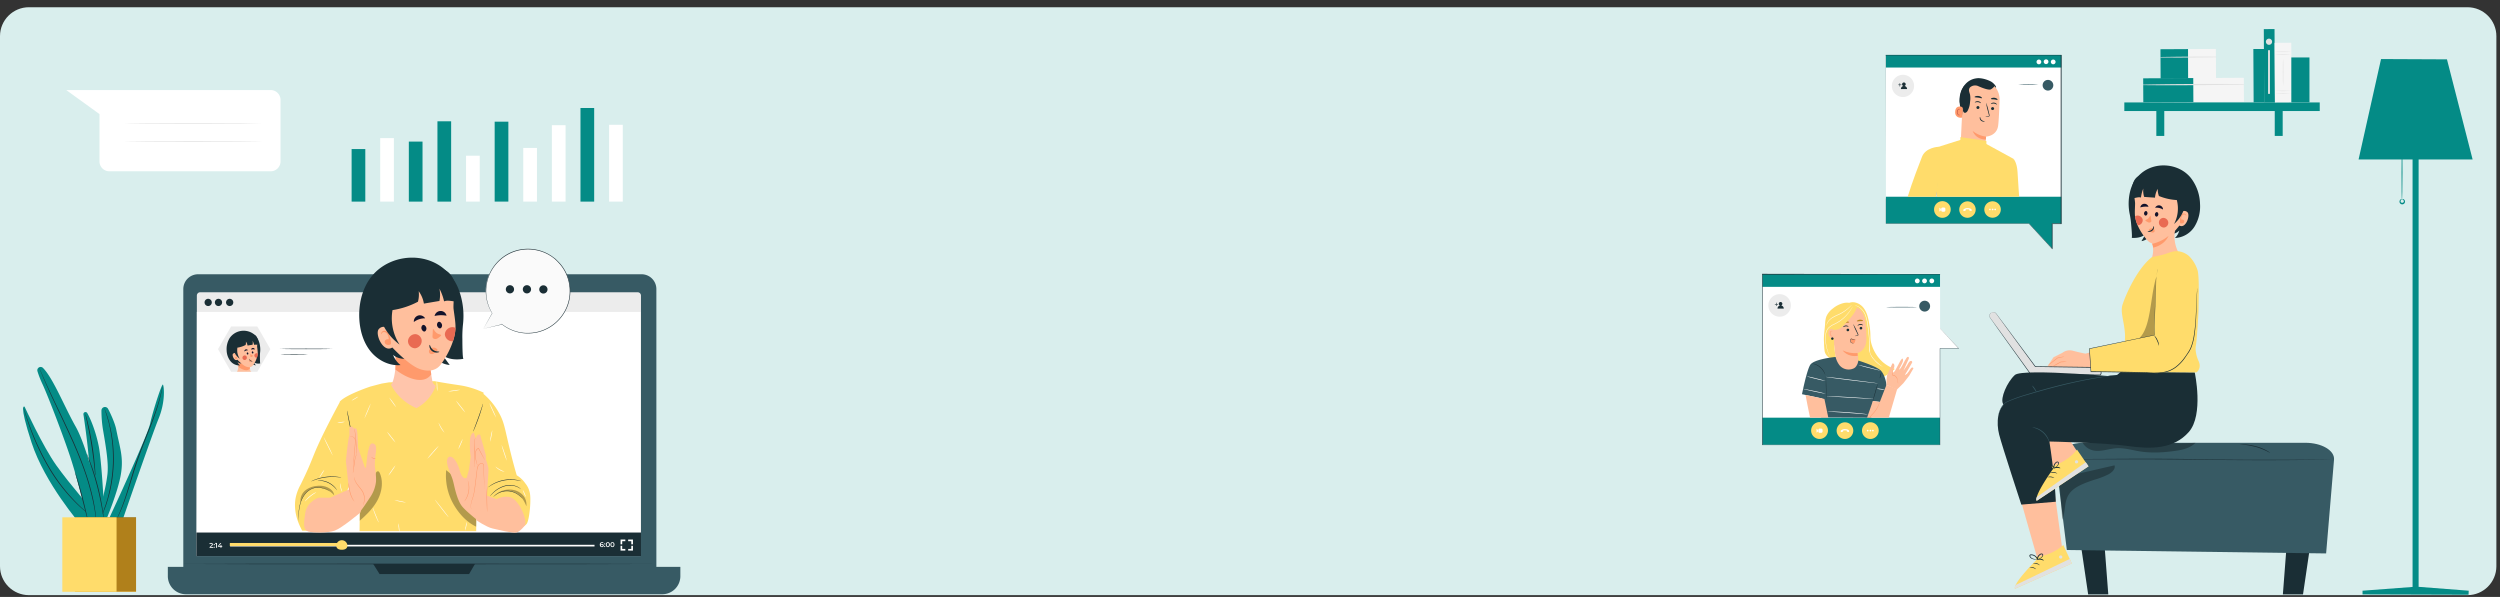 <svg width="1382" height="330" fill="none" xmlns="http://www.w3.org/2000/svg"><rect width="100%" height="100%" fill="#333333" stroke="none"/><path d="M1364 4H16C7.163 4 0 11.163 0 20v293c0 8.837 7.163 16 16 16h1348c8.84 0 16-7.163 16-16V20c0-8.837-7.16-16-16-16z" fill="#D9EEED"/><path d="M265.2 86.08h-7.57v25.37h7.57V86.08z" fill="#fff"/><path d="M201.94 82.4h-7.57v29.05h7.57V82.4z" fill="#048B86"/><path d="M217.75 76.35h-7.57v35.1h7.57v-35.1z" fill="#fff"/><path d="M233.57 78.27H226v33.18h7.57V78.27zm15.82-11.22h-7.57v44.4h7.57v-44.4zm31.63.21h-7.57v44.18h7.57V67.26z" fill="#048B86"/><path d="M296.83 81.78h-7.57v29.67h7.57V81.78zm15.82-12.57h-7.57v42.24h7.57V69.21z" fill="#fff"/><path d="M328.46 59.7h-7.57v51.75h7.57V59.7z" fill="#048B86"/><path d="M344.28 68.99h-7.57v42.45h7.57V68.99zM149.62 49.78h-113L55 63.07v26.17a5.45 5.45 0 0 0 5.46 5.45h89.16a5.459 5.459 0 0 0 5.46-5.45v-34a5.46 5.46 0 0 0-5.46-5.46z" fill="#fff"/><path d="M144.9 68.24c0 .11-17 .2-38.07.2s-38.07-.09-38.07-.2c0-.11 17-.19 38.07-.19s38.07.09 38.07.19zm0 10.05c0 .11-17 .2-38.07.2s-38.07-.09-38.07-.2c0-.11 17-.2 38.07-.2s38.07.09 38.07.2z" fill="#E1E1E1"/><path d="M44.37 289.72s-19.54-22.48-26.91-45c-7.37-22.52-3.87-19.9-3.87-19.9s10 21.84 17.51 32.39c7.51 10.55 21 26 21 26l-7.73 6.51z" fill="#048B86"/><path d="M48.24 228.36a1.137 1.137 0 0 0-1.364-.517 1.137 1.137 0 0 0-.756 1.247c1.19 7.89 3.77 26.42 3.67 38.44-.14 15.62 0 21.65 0 21.65h8.15s-1.44-32.27-3.28-42.11c-1.29-6.91-4.02-14.56-6.42-18.71z" fill="#048B86"/><path d="M52.69 286.56a86.001 86.001 0 0 0 6.69-24.27c.67-5.75-.52-13.52-2.3-23.88a65.327 65.327 0 0 1-1-11.49 1.941 1.941 0 0 1 3.65-.91c1 1.75 3.82 7.73 4.54 11.48 2 10.23 4.2 15.35 2.49 25.06-1.71 9.71-8 24.66-8 24.66l-6.07-.65zm7.32.68s21.45-46.08 22.94-52.92c1.49-6.84 6.54-22.59 7.13-21.7.59.89 1.49 9.21-2.38 18.73s-20.36 57.3-20.36 57.3h-7.33" fill="#048B86"/><path d="M50.34 285.15c-.21-.123-.41-.26-.6-.41-.38-.29-1-.69-1.66-1.27a74.887 74.887 0 0 1-5.76-5.09 96.36 96.36 0 0 1-15.56-20 130.757 130.757 0 0 1-10.62-23c-1.08-3.06-1.87-5.57-2.38-7.31-.26-.87-.44-1.55-.57-2a3.783 3.783 0 0 1-.16-.71c.098.221.181.448.25.68.16.5.38 1.16.65 2 .56 1.72 1.4 4.21 2.51 7.25a139.64 139.64 0 0 0 10.71 22.88 101.109 101.109 0 0 0 15.39 20c2.3 2.28 4.26 4 5.65 5.18.69.6 1.25 1 1.61 1.34.194.136.375.29.54.46zm2.35-22.11a7.73 7.73 0 0 1-.19-1.35c-.1-.95-.24-2.2-.4-3.69-.34-3.12-.87-7.42-1.62-12.15-.75-4.73-1.61-9-2.27-12-.31-1.47-.58-2.69-.78-3.63a8.585 8.585 0 0 1-.19-1.38c.179.419.316.854.41 1.3.25.84.56 2.07.93 3.6.74 3.05 1.63 7.31 2.4 12s1.24 9.05 1.49 12.18c.13 1.57.22 2.84.26 3.72.024.467.01.935-.04 1.4zm5.02-37.4c.104.189.19.386.26.59.16.43.37 1 .64 1.71s.61 1.66.92 2.75c.31 1.09.73 2.3 1 3.69.17.69.35 1.41.53 2.16.18.75.31 1.56.48 2.38.35 1.63.56 3.41.82 5.27.462 4.052.633 8.133.51 12.21a86.095 86.095 0 0 1-1.38 12.15c-.39 1.84-.74 3.6-1.2 5.2-.23.81-.41 1.6-.64 2.33l-.65 2.16c-.41 1.36-.91 2.55-1.3 3.6-.39 1.05-.78 2-1.12 2.68l-.76 1.66a2.68 2.68 0 0 1-.3.56c.056-.205.126-.405.21-.6.18-.43.41-1 .69-1.69.28-.69.67-1.63 1-2.7.33-1.07.85-2.25 1.23-3.61l.66-2.12c.22-.74.4-1.53.61-2.33.45-1.61.77-3.36 1.15-5.19a90.008 90.008 0 0 0 1.35-12.08 89.071 89.071 0 0 0-.44-12.18c-.24-1.86-.45-3.62-.78-5.26-.15-.81-.27-1.61-.44-2.36-.17-.75-.34-1.48-.5-2.17-.29-1.38-.68-2.6-1-3.69-.32-1.09-.58-2-.84-2.76l-.54-1.76a4.82 4.82 0 0 1-.17-.6zm32.13-12.13c.004.07.004.14 0 .21 0 .16-.06.36-.1.6-.09.52-.21 1.3-.42 2.29-.41 2-1.1 4.84-2.18 8.3-1.08 3.46-2.53 7.52-4.27 12-1.74 4.48-3.76 9.33-5.63 14.48s-3.42 10.21-4.82 14.78c-1.4 4.57-2.71 8.69-4 12.09a79.846 79.846 0 0 1-3.38 7.88c-.44.91-.84 1.59-1.09 2.06l-.3.53c-.07.12-.11.17-.12.17-.01 0 0-.07.08-.19l.26-.55c.22-.48.59-1.18 1-2.1.86-1.83 2-4.51 3.24-7.91 1.24-3.4 2.51-7.51 3.87-12.1 1.36-4.59 2.86-9.64 4.8-14.82s3.93-10 5.68-14.49c1.75-4.49 3.25-8.49 4.36-11.93 1.11-3.44 1.84-6.27 2.31-8.24.23-1 .38-1.75.5-2.27.06-.24.11-.43.14-.59a.804.804 0 0 1 .07-.2z" fill="#1A2E35"/><path d="M23.7 203.33a1.841 1.841 0 0 0-3 1.89 52.026 52.026 0 0 0 2.69 6.93c2.95 6.26 11.61 28.74 15.66 41.09 4.05 12.35 9.77 35.38 9.77 35.38l8.63-1.38s-7.92-37.84-15.66-51.48c-6.22-10.98-12.44-26.82-18.09-32.43z" fill="#048B86"/><path d="M41.39 260.96c.185.317.335.652.45 1 .25.68.6 1.67 1 2.9.79 2.47 1.77 5.92 2.75 9.75s1.8 7.33 2.37 9.85c.26 1.2.48 2.2.65 3 .096.367.156.742.18 1.12a4.992 4.992 0 0 1-.35-1.07c-.21-.79-.48-1.79-.8-3l-2.49-9.81c-1-3.83-1.91-7.28-2.62-9.77-.35-1.18-.63-2.16-.86-2.95a5.169 5.169 0 0 1-.28-1.02zm11.75 26.96a.677.677 0 0 1 0-.24c0-.18-.06-.4-.1-.68-.09-.6-.17-1.48-.35-2.62-.32-2.27-.89-5.55-1.82-9.55a135.753 135.753 0 0 0-4-13.83c-1.78-5.13-4-10.67-6.53-16.4-5.09-11.46-10.18-21.62-13.52-29.14-1.69-3.75-3-6.81-3.86-8.94-.44-1.06-.76-1.9-1-2.46-.1-.26-.18-.48-.24-.65-.06-.17-.08-.22-.07-.22.043.066.08.137.11.21l.28.62c.26.593.61 1.403 1.05 2.43.91 2.11 2.27 5.15 4 8.88 3.42 7.47 8.55 17.61 13.65 29.08 2.53 5.75 4.75 11.3 6.51 16.45a131.892 131.892 0 0 1 4 13.9 95.86 95.86 0 0 1 1.67 9.6c.16 1.14.21 2 .27 2.63 0 .28.02.51.06.69a.752.752 0 0 1-.11.24zm4.31-.68a8.602 8.602 0 0 1-.3-1.45c-.17-1-.39-2.36-.67-4-.6-3.35-1.51-8-2.82-13-1.31-5-2.75-9.51-3.88-12.73-.55-1.55-1-2.83-1.35-3.8a8.5 8.5 0 0 1-.46-1.41c.242.429.45.878.62 1.34.38.88.9 2.16 1.5 3.76a126.357 126.357 0 0 1 4 12.72c1.31 5.05 2.17 9.69 2.69 13.07.25 1.69.44 3.05.53 4 .089.495.136.997.14 1.5z" fill="#1A2E35"/><path d="M75.21 285.97H41.42v41.17h33.79v-41.17z" fill="#FBB626"/><path opacity=".3" d="M75.21 285.83H41.42V327h33.79v-41.17z" fill="#000"/><path d="M64.43 285.97H34.45v41.17h29.98v-41.17z" fill="#FFDC6B"/><path d="M1251.58 27.069l-5.93.032.16 29.49 5.93-.033-.16-29.49zm-41.93.067l-15.35.083.09 16.28 15.35-.083-.09-16.28z" fill="#048B86"/><path d="M1224.93 27.053l-15.35.083.09 16.28 15.35-.083-.09-16.28z" fill="#F5F5F5"/><path d="M1194.33 31.79c10.2.08 20.41.033 30.62-.14.04-.01.07-.03.09-.06.03-.03.04-.067.04-.105a.141.141 0 0 0-.04-.105.143.143 0 0 0-.09-.06c-10.2-.06-20.41.003-30.62.19-.04 0-.07.015-.1.041a.125.125 0 0 0-.04.099c0 .037.01.073.04.099.03.026.06.041.1.041z" fill="#E1E1E1"/><path d="M1212.63 43.15l-27.88.15.07 13.27 27.88-.15-.07-13.27z" fill="#048B86"/><path d="M1240.38 43l-27.88.15.07 13.27 27.88-.15-.07-13.27z" fill="#F5F5F5"/><path d="M1184.76 47.06c18.52.21 37.11 0 55.63-.28.04 0 .08-.017.11-.047s.05-.07.05-.113a.163.163 0 0 0-.05-.113.157.157 0 0 0-.11-.047c-18.52-.1-37.11-.09-55.63.32-.04 0-.07.015-.1.041a.125.125 0 0 0-.04.1c0 .036.01.072.04.098.03.026.06.041.1.041z" fill="#E1E1E1"/><path d="M1282.35 56.63h-108.02v4.75h108.02v-4.75z" fill="#048B86"/><path d="M1196.41 58.92h-4.39v16.22h4.39V58.92zm65.46 0h-4.39v16.22h4.39V58.92zm-4.51-42.853l-5.93.033.22 40.559 5.93-.032-.22-40.56z" fill="#048B86"/><path d="M1266.62 23.637l-9.21.05.18 32.87 9.21-.05-.18-32.87z" fill="#F5F5F5"/><path d="M1266.55 30.02c-1.53.16-3.06.214-4.6.16-1.54.054-3.07 0-4.6-.16 3.06-.213 6.14-.213 9.2 0zm0-1.38c-1.53.16-3.06.214-4.6.16-1.54.054-3.07 0-4.6-.16 3.06-.213 6.14-.213 9.2 0zm0 22.97c-3.06.213-6.14.213-9.2 0 3.06-.213 6.14-.213 9.2 0zm0-1.37c-3.06.213-6.14.213-9.2 0 3.06-.213 6.14-.213 9.2 0zm-4.45-3c-.09 0-.16-3.31-.16-7.4s.07-7.41.16-7.41.16 3.32.16 7.41-.02 7.4-.16 7.4z" fill="#E1E1E1"/><path d="M1276.67 31.76h-10.02v24.81h10.02V31.76z" fill="#048B86"/><path d="M1256.01 23.06c0 .339-.1.67-.28.954a1.75 1.75 0 0 1-.77.634 1.71 1.71 0 0 1-1.87-.369c-.24-.24-.4-.545-.47-.878-.06-.333-.03-.677.1-.99.13-.313.35-.58.64-.767a1.724 1.724 0 0 1 1.6-.155c.21.086.39.21.55.369.16.158.28.345.37.551.09.207.13.428.13.65zm-1.18 4.69h-1.05v24.13h1.05V27.75z" fill="#E1E1E1"/><path d="M1337.01 324.4V54.18h-3.34v270.28l-27.66 2.08v2.05l58.6.19c0-.75.06-1.49.1-2.24l-27.7-2.14z" fill="#048B86"/><path d="M1316.24 32.64l-12.42 55.51h63.04l-14.18-55.34-36.44-.17z" fill="#048B86"/><path d="M1327.79 110.64c-.14 0-.24-6.81-.22-15.21.02-8.4.15-15.22.29-15.22.14 0 .25 6.81.23 15.22-.02 8.41-.15 15.21-.3 15.21z" fill="#048B86"/><path d="M1327.9 110.07c-.05-.08.55-.29 1.14.31.17.173.3.385.37.619.08.233.09.48.05.721-.04.221-.13.431-.26.614s-.3.334-.5.443a1.531 1.531 0 0 1-1.3.084 1.574 1.574 0 0 1-.55-.376 1.446 1.446 0 0 1-.33-.576 1.495 1.495 0 0 1-.06-.664c.03-.223.11-.436.23-.625.46-.71 1.09-.62 1.06-.53-.03.09-.41.22-.61.76a1.13 1.13 0 0 0 0 .89c.1.13.24.232.39.296.16.065.33.09.49.073a.946.946 0 0 0 .46-.169c.14-.094.25-.222.33-.37.03-.149.04-.303.01-.453a1.07 1.07 0 0 0-.18-.417c-.3-.46-.74-.52-.74-.63z" fill="#048B86"/><path d="M1072.48 151.4v29.94l10.25 11.06h-10.25v53.39h-98.21V151.4h98.21z" fill="#fff"/><path d="M974.24 158.57h98.21v-7.07h-98.21v7.07zm98.18 72.32v15h-98.18v-15h98.18z" fill="#048B86"/><path d="M1058.56 155.29c0 .261.08.516.22.733.15.217.35.387.59.486a1.307 1.307 0 0 0 1.44-.286c.19-.184.31-.419.36-.675.06-.257.03-.522-.07-.763s-.27-.448-.49-.593a1.295 1.295 0 0 0-.73-.222c-.35 0-.69.139-.93.387-.25.247-.39.583-.39.933zm8.01 0c0 .261.08.516.22.733.15.217.35.387.59.486a1.307 1.307 0 0 0 1.44-.286c.19-.184.31-.419.36-.675.06-.257.03-.522-.07-.763s-.27-.448-.49-.593a1.295 1.295 0 0 0-.73-.222c-.35 0-.69.139-.93.387-.25.247-.39.583-.39.933zm-4.01 0c0 .261.08.516.22.733.15.217.35.387.59.486a1.307 1.307 0 0 0 1.44-.286c.19-.184.31-.419.36-.675.06-.257.03-.522-.07-.763s-.27-.448-.49-.593a1.295 1.295 0 0 0-.73-.222c-.35 0-.69.139-.93.387-.25.247-.39.583-.39.933z" fill="#fff"/><path d="M983.78 175.06a6.22 6.22 0 0 0 6.23-6.22 6.227 6.227 0 0 0-6.23-6.23 6.23 6.23 0 0 0-4.402 1.825 6.234 6.234 0 0 0-1.818 4.405 6.219 6.219 0 0 0 1.819 4.401 6.208 6.208 0 0 0 4.401 1.819z" fill="#ECECEC"/><path d="M984 168.88a.998.998 0 0 1-.7-.94.997.997 0 0 1 1-1 .997.997 0 0 1 .32 1.94 1.72 1.72 0 0 1 1.45 1.71h-3.46a1.752 1.752 0 0 1 1.39-1.71zm-1.94.3a.14.14 0 0 0 .14-.14v-1.6a.14.14 0 0 0-.14-.14.151.151 0 0 0-.103.04.152.152 0 0 0-.047.1v1.6a.152.152 0 0 0 .047.1c.028.026.065.04.103.04z" fill="#1A2E35"/><path d="M981.24 168.38h1.59a.14.14 0 0 0 .14-.14.14.14 0 0 0-.14-.14h-1.59a.14.14 0 0 0-.14.14.14.14 0 0 0 .14.14z" fill="#1A2E35"/><path d="M1005.85 242.66c2.57 0 4.66-2.086 4.66-4.66 0-2.574-2.09-4.66-4.66-4.66a4.662 4.662 0 0 0-4.66 4.66c0 2.574 2.09 4.66 4.66 4.66z" fill="#FFDC6B"/><path d="M1005.93 239.26h.85c.41 0 .74-.331.74-.74v-.85c0-.409-.33-.74-.74-.74h-.85c-.41 0-.74.331-.74.74v.85c0 .409.33.74.74.74zm-.95-.75v-.78l-.58-.64a.136.136 0 0 0-.14-.027.224.224 0 0 0-.06.047.163.163 0 0 0-.02.07v1.79c0 .024.01.048.02.068.01.02.03.036.05.047.03.01.05.014.07.012a.13.13 0 0 0 .07-.027l.59-.56z" fill="#fff"/><path d="M1023.14 241.31a4.644 4.644 0 0 0 1.26-2.355c.18-.893.09-1.818-.26-2.659a4.65 4.65 0 0 0-1.69-2.066 4.626 4.626 0 0 0-2.56-.775c-.91 0-1.8.27-2.56.775a4.65 4.65 0 0 0-1.69 2.066 4.568 4.568 0 0 0-.26 2.659c.18.892.62 1.712 1.26 2.355a4.586 4.586 0 0 0 5.01.998c.56-.231 1.06-.57 1.49-.998z" fill="#FFDC6B"/><path d="M1021.9 238.82l-.82-.2a.195.195 0 0 1-.12-.074.225.225 0 0 1-.05-.136v-.17s0-.29-.23-.31h-1.44s-.33 0-.32.25v.25c0 .041-.01.081-.04.113a.207.207 0 0 1-.1.067l-.89.27a.195.195 0 0 1-.14-.011.199.199 0 0 1-.09-.099l-.11-.27a.43.43 0 0 1 0-.16.76.76 0 0 1 .15-.41 3.378 3.378 0 0 1 2.54-.69c1.51.08 1.84.71 1.93.86.04.14.04.29 0 .43 0 0 0 .09-.07.15a.218.218 0 0 1-.08.1.21.21 0 0 1-.12.04z" fill="#fff"/><path d="M1033.93 242.66a4.62 4.62 0 1 0-.001-9.241 4.62 4.62 0 0 0 .001 9.241z" fill="#FFDC6B"/><path d="M1035.4 238.49a.448.448 0 0 0 .28-.155.468.468 0 0 0 0-.6.448.448 0 0 0-.28-.155.484.484 0 0 0-.2.013.476.476 0 0 0-.29.25.62.62 0 0 0-.04.192c0 .066.02.131.04.192a.492.492 0 0 0 .29.25c.07.018.13.023.2.013zm-1.42 0c.09 0 .18-.027.26-.078a.553.553 0 0 0 .17-.208.489.489 0 0 0 .02-.268.44.44 0 0 0-.13-.235.44.44 0 0 0-.24-.123.434.434 0 0 0-.26.03.445.445 0 0 0-.28.432c0 .12.05.235.14.319.08.084.2.131.32.131zm-1.52.01c.25 0 .46-.206.46-.46s-.21-.46-.46-.46-.46.206-.46.46.21.46.46.46z" fill="#fff"/><path d="M1060.96 169.24c0 .593.18 1.173.51 1.667.33.493.79.878 1.34 1.105.55.227 1.15.286 1.74.17a2.983 2.983 0 0 0 1.53-.821c.42-.419.71-.954.82-1.536a2.94 2.94 0 0 0-.17-1.733 3.027 3.027 0 0 0-1.1-1.346c-.5-.33-1.08-.506-1.67-.506-.8 0-1.56.316-2.12.879a3.01 3.01 0 0 0-.88 2.121zm-18.11.55c0 .09 3.73.15 8.33.15s8.33-.06 8.33-.15-3.73-.15-8.33-.15-8.33.07-8.33.15z" fill="#375A64"/><path d="M1072.45 151.5h-26.91l-71.3-.13h-.13v94.67h98.41v-.06-53.39l-.1.11h10.47l-.15-.16-10.26-11V159.4v-7.26-.49 29.95l10.24 11.07.07-.16h-10.45V246v-.09h.1-98.2l.15.15v-94.39l-.13.13 71.19-.07H1072.52l-.07-.23z" fill="#1A2E35"/><path d="M1003.73 200.04c0 .08 2.7.27 6 .41 3.3.14 6.05.2 6.05.12a58.324 58.324 0 0 0-6-.42c-3.34-.14-6.05-.19-6.05-.11z" fill="#fff"/><path d="M1033.24 178.52c-.53-2.9-1.23-5.88-3-8.23-1.77-2.35-5-3.88-7.74-2.94l-3.45 2c.72 8.023 2.35 15.938 4.86 23.59.13.37.56 1 1.08 2.08a59.434 59.434 0 0 1 4.94 14.68c4.52.644 9.13-.194 13.13-2.39 1.61-.91 3.09-2.044 4.38-3.37a19.992 19.992 0 0 1-6.71-3.84 21.355 21.355 0 0 1-6-9.36c-1.34-4.2-.17-4.9-1.49-12.22z" fill="#FFDC6B"/><path d="M1013.84 173.37l10.62-3.53c3.43-.61 6 3.48 6.52 6.94.61 3.791.87 7.631.77 11.47-.5 5.86-4.89 6.92-4.89 6.92.35 1.442.47 2.931.35 4.41-.28 4-2.85 5-5 5.17-3.32.35-6.79-.7-7.18-4l-2.9-25.16c-.06-.52.08-1.044.4-1.46a2 2 0 0 1 1.31-.76z" fill="#FFBF9D"/><path d="M1029.48 181.32a.703.703 0 0 1-.17.535c-.12.15-.3.245-.49.265a.679.679 0 0 1-.28-.011.696.696 0 0 1-.54-.599.747.747 0 0 1 .66-.8.705.705 0 0 1 .73.342c.05.082.08.173.09.268zm.36-1.52c-.09.1-.68-.27-1.48-.21-.8.06-1.36.5-1.45.41-.09-.09 0-.22.28-.43.33-.264.73-.418 1.15-.44.41-.039.83.06 1.18.28.26.18.36.34.32.39zm-7.6 2.51a.712.712 0 0 1-.17.539.744.744 0 0 1-.49.271.743.743 0 0 1-.54-.141.752.752 0 0 1-.28-.479.748.748 0 0 1 .66-.8.696.696 0 0 1 .28.011.696.696 0 0 1 .54.599zm-.39-1.7c-.09.1-.68-.27-1.48-.21-.8.06-1.36.5-1.45.41-.09-.09 0-.22.27-.43.33-.261.74-.418 1.16-.45.41-.028.83.073 1.18.29.26.17.36.34.32.39zm3.44 5.17c.41-.168.84-.279 1.28-.33.2 0 .39-.09.42-.23 0-.213-.06-.423-.18-.6l-.72-1.51a26.216 26.216 0 0 1-1.65-4 28.838 28.838 0 0 1 2 3.83l.69 1.52c.14.238.2.516.16.79a.427.427 0 0 1-.12.201.484.484 0 0 1-.19.129c-.11.04-.22.063-.34.07-.44.096-.9.139-1.35.13z" fill="#1A2E35"/><path d="M1026.86 195.17c-2.83.264-5.68-.248-8.24-1.48 0 0 2.59 3.91 8.35 3l-.11-1.52z" fill="#FF9A6C"/><path d="M1022.24 178.15c-.06.22-.87.18-1.8.36s-1.67.49-1.81.3c-.14-.19.06-.3.35-.53.39-.292.84-.487 1.32-.57.47-.096.97-.075 1.43.06.34.11.51.27.51.38zm7.64-.73c-.16.19-.86 0-1.68.1s-1.51.24-1.68.06c-.17-.18 0-.28.31-.47.4-.247.87-.385 1.34-.4.47-.035.95.058 1.37.27.3.16.41.34.34.44z" fill="#BC8522"/><path d="M1026.06 169.34c-.12-.327-.35-.6-.65-.77a8.338 8.338 0 0 0-6.4-1 14.75 14.75 0 0 0-5.85 3 10.834 10.834 0 0 0-3.58 4.46 13.936 13.936 0 0 0-.66 4c-.22 3.37-.88 6.78-.61 10.15.02 1.719.14 3.436.37 5.14.24.953.73 1.826 1.41 2.529.69.702 1.55 1.21 2.5 1.471h2.21s-.93-6.91-.95-9.5c0-1.65 0-5.78-.07-7.08.19-.13.75-.06.92-.17.77-.46 1.17-1.67 1.94-2.13a17.747 17.747 0 0 0 4.32-3.38l2.93-2.88a9.21 9.21 0 0 0 1.64-2c.42-.65.8-1.03.53-1.84zm-12.33 12.5c0 .56-.08.16 0 0z" fill="#FFDC6B"/><path d="M1014.12 183.4a1.63 1.63 0 0 0-.3-.791 1.7 1.7 0 0 0-1.47-.719c-.29.014-.57.1-.81.25-.35.28-.62.655-.76 1.08-.15.425-.17.883-.06 1.32.4 3.48 3.81 2.37 3.8 2.27-.01-.1-.23-1.97-.4-3.41z" fill="#FFBF9D"/><path d="M1013.31 185.61s-.05 0-.15.11a.594.594 0 0 1-.45.06 1.53 1.53 0 0 1-.6-.52 1.54 1.54 0 0 1-.25-.75c-.04-.298-.01-.602.07-.89a.692.692 0 0 1 .41-.51.288.288 0 0 1 .37.12c.06.09 0 .17.07.17s.06-.07 0-.21a.417.417 0 0 0-.16-.2.457.457 0 0 0-.35-.05.84.84 0 0 0-.36.231.914.914 0 0 0-.21.379c-.12.319-.15.663-.1 1 .01.306.11.602.29.853.18.25.43.443.71.557.1.016.2.01.29-.017.1-.028.19-.077.26-.143.17-.1.18-.18.16-.19z" fill="#FF9A6C"/><path d="M1012.24 187.24c0 .09.03.178.07.258a.64.64 0 0 0 .16.212c.07.059.15.103.23.131.09.027.18.037.27.029a.668.668 0 0 0 .47-.231.71.71 0 0 0 .14-.233c.03-.085.04-.176.03-.266a.715.715 0 0 0-.24-.471.708.708 0 0 0-.5-.169.704.704 0 0 0-.47.24.697.697 0 0 0-.16.5z" fill="#1A2E35"/><path d="M1023.24 187.39c-.14.216-.23.464-.25.722-.03.258.01.518.11.757a1.579 1.579 0 0 0 1.14.951c.19.07.4.07.59 0 .15-.098.28-.226.38-.375.1-.15.17-.318.2-.495.09-.29.18-.57.28-.86a.362.362 0 0 0 0-.29.412.412 0 0 0-.28-.14l-2.17-.42" fill="#FF9A6C"/><path d="M1024.73 189.69c-.31.082-.63.082-.94 0a1.447 1.447 0 0 1-.87-.61 1.078 1.078 0 0 1-.17-.63c0-.229.04-.457.12-.67.08-.208.2-.398.35-.56v-.05h.07c1.39.38 2.48.55 2.47.61a8.407 8.407 0 0 1-2.54-.38h.12c-.13.141-.22.304-.29.48-.07.172-.11.358-.11.545 0 .188.04.373.11.545.17.266.43.465.73.56.59.12.96.12.95.16z" fill="#1A2E35"/><path d="M1017.24 173.39a20.328 20.328 0 0 0-5.47 5.83l1.88 3.19c3.19-.3 3.57-.63 5.82-2.92 2.25-2.29 6.73-6.84 7-10a30.925 30.925 0 0 0-9.23 3.9z" fill="#FFDC6B"/><path d="M1012.17 198.24c-.03-.12-.09-.234-.15-.34a24.26 24.26 0 0 1-1.84-4.53c-.53-1.826-.84-3.71-.92-5.61-.06-1.12 0-2.243.18-3.35a5.817 5.817 0 0 1 1.54-3.13 11.14 11.14 0 0 1 3-1.94c1.04-.48 2.04-1.038 3-1.67a22.26 22.26 0 0 0 4.26-3.85c.84-.985 1.6-2.035 2.28-3.14.23-.39.41-.69.52-.91.07-.104.12-.215.16-.33-.08.094-.15.194-.21.3-.12.21-.31.51-.56.89a28.398 28.398 0 0 1-2.34 3.06 20.979 20.979 0 0 1-7.19 5.41 11.434 11.434 0 0 0-3.08 2 6.124 6.124 0 0 0-1.61 3.29 15.477 15.477 0 0 0-.16 3.4c.1 1.921.43 3.823 1 5.66.38 1.235.87 2.433 1.47 3.58.21.41.38.72.51.92.04.101.08.198.14.29zm-2.47-18.18c.18-.882.56-1.711 1.11-2.42a7.82 7.82 0 0 1 2.18-1.91 28.04 28.04 0 0 1 3.21-1.62 21.827 21.827 0 0 0 5.53-3.58c.5-.439.97-.906 1.42-1.4.18-.168.33-.36.46-.57-.19.153-.37.321-.53.5-.34.32-.83.79-1.48 1.33a23.682 23.682 0 0 1-5.52 3.47 26.752 26.752 0 0 0-3.23 1.66 7.92 7.92 0 0 0-2.2 2c-.41.54-.7 1.155-.87 1.81-.04.177-.07.358-.08.54-.01.13-.01.19 0 .19zm31.22 22.79a29.688 29.688 0 0 1-4.17-3.45s-3-3-3-5v-.27-.58c0-.73-.07-1.8-.13-3.11-.15-2.62-.37-6.25-.91-10.23-.2-1.885-.61-3.742-1.21-5.54a10.228 10.228 0 0 0-2.43-3.93 7.046 7.046 0 0 0-2.64-1.67c-.27-.1-.54-.174-.82-.22-.1-.013-.19-.013-.29 0 0 0 .4.08 1.08.35.96.38 1.82.963 2.53 1.71a10.074 10.074 0 0 1 2.33 3.88 27.11 27.11 0 0 1 1.18 5.49c.58 4.32.74 6.44.79 7.69 0 1 .09 1.92.09 1.92.11 3 0 3.45.12 4.3a9.061 9.061 0 0 0 2.4 4.55 15.29 15.29 0 0 0 5.08 4.11z" fill="#fff"/><path d="M1042.82 212.5s-.63-5-3-7.53c-2.37-2.53-12.54-5.65-12.54-5.65s-.42 3.58-2.84 4.45a6.561 6.561 0 0 1-7.36-1.62 11.698 11.698 0 0 1-2.35-4.83s-12.09 1.12-14.07 4.43c-1.98 3.31-4.52 16.16-4.52 16.16l11.31 2.4-.73 10.42 27.78.16.86-9.22 8.18 1.17-.72-10.34z" fill="#375A64"/><path d="M1009.64 221.04a2.09 2.09 0 0 0 0-.5v-1.36c0-1.14 0-2.73-.05-4.48-.05-1.75-.08-3.33-.13-4.48 0-.57 0-1-.07-1.36.01-.165-.01-.331-.06-.49-.02.163-.02.328 0 .49v1.36c0 1.15 0 2.74.06 4.49s.08 3.33.13 4.48c0 .57.05 1 .07 1.36-.01.165.01.33.05.49zm28.46-9.11a51.505 51.505 0 0 0-1.58 5 49.712 49.712 0 0 0-1.32 5.09c.06 0 .77-2.23 1.57-5s1.4-5.07 1.33-5.09zm-36.22-10.97s.53.14 1.36.46a9.99 9.99 0 0 1 2.93 1.76 9.835 9.835 0 0 1 2.15 2.66c.43.77.6 1.3.65 1.28.05-.02 0-.14-.09-.38-.1-.344-.23-.678-.39-1a9.01 9.01 0 0 0-5.19-4.51 6.833 6.833 0 0 0-1-.25c-.28-.03-.42-.04-.42-.02zm38.08 5.03a5.08 5.08 0 0 0-.53 1.56 4.967 4.967 0 0 0-.28 1.62 5.08 5.08 0 0 0 .53-1.56c.17-.523.27-1.069.28-1.62z" fill="#1A2E35"/><path d="M1009.38 208.37c0 .08 6.41 1 14.34 1.93 7.93.93 14.37 1.72 14.38 1.63.01-.09-6.41-.94-14.34-1.93s-14.37-1.76-14.38-1.63zm-10.8-.38c1.73.586 3.49 1.073 5.27 1.46 1.76.488 3.55.879 5.35 1.17a51.535 51.535 0 0 0-5.27-1.46 49.775 49.775 0 0 0-5.35-1.17zm-1.83 6.99c0 .08 2.75.74 6.17 1.48s6.23 1.26 6.24 1.18c-2.03-.6-4.09-1.094-6.17-1.48-3.43-.73-6.23-1.26-6.24-1.18zm30.56-13.23c1.95.66 3.93 1.22 5.94 1.68 3.3.85 6 1.47 6 1.39 0-.08-2.64-.83-5.94-1.68-3.3-.85-5.98-1.47-6-1.39zm-17.48 17.19c0 .09 5.75.49 12.85.91 7.1.42 12.86.7 12.86.62 0-.08-5.74-.5-12.85-.92-7.11-.42-12.86-.69-12.86-.61zm32.1-3.58c-.73-.215-1.49-.346-2.25-.39a9.934 9.934 0 0 0-2.28-.19c.72.276 1.47.441 2.24.49a7.68 7.68 0 0 0 2.29.09zm-31.69 12.1c.29.062.58.095.88.1l2.39.16 7.88.52 7.87.62 2.39.19c.29.02.59.02.88 0a4.425 4.425 0 0 0-.87-.15c-.56-.08-1.37-.18-2.38-.29-2-.22-4.79-.48-7.87-.7-3.08-.22-5.87-.36-7.89-.44l-2.4-.06a6.04 6.04 0 0 0-.88.05z" fill="#fff"/><path d="M1035.31 221.67l3.86.5 3.65-9.41 5.91 2.39s-3.34 11.28-4.61 15.74h-12l3.19-9.22z" fill="#FFBF9D"/><path d="M1034.9 229.02c.73-.761 1.4-1.577 2-2.44.49-.705.92-1.447 1.29-2.22.32-.66.54-1.21.68-1.59.07-.207.15-.408.25-.6a3.38 3.38 0 0 1-.15.63 13.81 13.81 0 0 1-.61 1.64c-.36.792-.78 1.555-1.26 2.28-.6.879-1.26 1.705-2 2.47a10.64 10.64 0 0 0-1.45 1.7h-.31c.45-.68.97-1.307 1.56-1.87z" fill="#FF9A6C"/><path d="M1042.82 212.76a32.17 32.17 0 0 1 .34-5.28l2.91-6.51s.75-.45 1.11.84c.06.469.02.944-.11 1.397-.14.453-.36.873-.67 1.233l-.09 1.7 1.18-1 2.27-4.25s1.56-3.1 2-2.6c.44.5.27 1.48-.4 2.82-.67 1.34-1.53 3-1.53 3s-.23.54.57-.24c.8-.78 2.54-4.56 2.9-5 .36-.44.86-1.85 1.64-1.54.78.31-.22 2-.22 2l-2.5 5.6s1.45-2.12 1.71-2.48c.26-.36.87-1.57 1.34-2.19.47-.62 1-.86 1.34-.71a.7.7 0 0 1 .39.345c.08.159.09.344.04.515l-2.67 4.63s-1.33 2.08-1.33 2.24c0 .16 1.17-.69 1.17-.69l1.11-1.43s1.21-2.13 1.85-2c.64.13.52.59.52.59l-2.25 3.89-3.26 4.2-3.49 3.46-2-.65-3.87-1.89z" fill="#FFBF9D"/><path d="M1049.24 212.06a7.147 7.147 0 0 1-.21-1.3 4.136 4.136 0 0 0-1.34-2.66 2.218 2.218 0 0 0-1.36-.52h-.16v-.18-2.06c0-.5.07-.83.11-.82.05.267.08.538.08.81.06.705.08 1.413.07 2.12l-.16-.18c.57-.004 1.13.198 1.57.57.46.391.81.899 1 1.47.17.456.28.934.31 1.42.11.435.14.885.09 1.33z" fill="#FF9A6C"/><path d="M1008.54 220.56l2.15 10.34h-10.09c-.39-1.47-2.5-12.55-2.5-12.55l10.44 2.21z" fill="#FFBF9D"/><path d="M1042.54 123.58h96.98V30.37h-96.98v93.21z" fill="#fff"/><path d="M1042.54 37.35h96.98v-6.98h-96.98v6.98zm0 71.42h96.95v14.81h-5.05v13.82l-12.73-13.82h-79.17v-14.81z" fill="#048B86"/><path d="M1042.53 108.91V123.69c.12.12 0 0 .08.06H1121.76h-.1l12.72 13.83.24.25v-14.11l-.14.14h5.16v-.06-93.44H1042.37V87.64c0-13.61 0-33.21.06-57.16l-.12.12h97l-.15-.15V123.68v-.08l.12-.06h-5.04v13.96l.23-.09-12.73-13.81H1042.59s-.07-.06 0 0v-8.07-5c0-1.13-.06-1.62-.06-1.62z" fill="#1A2E35"/><path d="M1125.8 34.11c-.02.18.01.363.06.535.06.172.16.33.28.464.12.134.27.241.44.314.16.073.34.111.52.111.19 0 .37-.038.53-.11.17-.074.32-.18.44-.315.12-.134.22-.292.28-.464a1.324 1.324 0 0 0-.36-1.387 1.31 1.31 0 0 0-2.19.852zm7.91 0c-.02.18.01.363.06.535.06.172.16.33.28.464.12.134.27.241.44.314.16.073.34.111.53.111.18 0 .36-.038.52-.11.17-.074.32-.18.44-.315.12-.134.22-.292.28-.464a1.324 1.324 0 0 0-.36-1.387 1.31 1.31 0 0 0-2.19.852zm-3.95 0c0 .26.07.515.22.732.14.217.34.386.58.486a1.318 1.318 0 0 0 1.8-.955 1.316 1.316 0 0 0-1.3-1.563c-.34.003-.67.14-.92.384a1.31 1.31 0 0 0-.38.916z" fill="#fff"/><path d="M1051.96 53.64a6.149 6.149 0 0 0 4.35-10.495 6.106 6.106 0 0 0-2-1.33 6.093 6.093 0 0 0-2.35-.465 6.13 6.13 0 0 0-4.34 1.798 6.148 6.148 0 0 0-1.8 4.342c0 .807.16 1.607.46 2.353.31.746.76 1.424 1.33 1.995a6.226 6.226 0 0 0 2 1.334c.74.309 1.54.468 2.35.468z" fill="#ECECEC"/><path d="M1052.18 47.54a1 1 0 0 1-.69-1.105.97.97 0 0 1 .33-.608 1.01 1.01 0 0 1 1.31 0c.18.156.3.372.33.608a1 1 0 0 1-.69 1.105 1.718 1.718 0 0 1 1.47 1.7h-3.42a1.73 1.73 0 0 1 .37-1.094c.25-.31.6-.525.99-.606zm-1.94.29c.02 0 .04-.004.05-.01a.112.112 0 0 0 .05-.031.459.459 0 0 0 .03-.045c.01-.017.01-.036.01-.054v-1.57a.125.125 0 0 0-.04-.099.144.144 0 0 0-.1-.041c-.04 0-.07.015-.1.041a.125.125 0 0 0-.04.099v1.57c0 .037.01.073.04.099.03.026.06.041.1.041z" fill="#1A2E35"/><path d="M1049.47 47.04h1.58c.04 0 .07-.015.1-.041a.125.125 0 0 0 .04-.099.125.125 0 0 0-.04-.099.144.144 0 0 0-.1-.041h-1.58c-.04 0-.07.015-.1.041a.125.125 0 0 0-.04.099c0 .037.01.073.04.099.03.026.06.041.1.041z" fill="#1A2E35"/><path d="M1074.49 120.346a4.595 4.595 0 0 0 3.8-5.279c-.4-2.507-2.77-4.21-5.28-3.802a4.6 4.6 0 0 0 1.48 9.081z" fill="#FFDC6B"/><path d="M1073.84 117.04h.82c.41 0 .74-.331.74-.74v-.82c0-.409-.33-.74-.74-.74h-.82c-.41 0-.74.331-.74.74v.82c0 .409.33.74.74.74zm-.94-.74v-.78l-.58-.62a.153.153 0 0 0-.06-.034.121.121 0 0 0-.07.005c-.03.008-.05.023-.06.042a.094.094 0 0 0-.03.067v1.77c0 .025 0 .051.02.073.01.021.03.039.05.049.03.01.05.012.08.006a.144.144 0 0 0 .06-.038l.59-.54z" fill="#fff"/><path d="M1090.83 119.06a4.535 4.535 0 0 0 1.24-2.325 4.45 4.45 0 0 0-.26-2.623 4.493 4.493 0 0 0-1.67-2.037 4.511 4.511 0 0 0-2.52-.766c-.9 0-1.78.267-2.52.766a4.493 4.493 0 0 0-1.67 2.037 4.45 4.45 0 0 0-.26 2.623 4.535 4.535 0 0 0 7.66 2.325z" fill="#FFDC6B"/><path d="M1089.61 116.6l-.81-.19a.236.236 0 0 1-.17-.22v-.17s0-.28-.23-.3c-.23-.02-1.41 0-1.41 0s-.32 0-.32.25v.27c0 .04-.01.08-.03.112a.209.209 0 0 1-.1.068l-.88.27a.2.2 0 0 1-.14-.011.199.199 0 0 1-.09-.099l-.11-.27a.43.43 0 0 1 0-.16c0-.146.06-.287.15-.4a3.288 3.288 0 0 1 2.56-.68c1.49.07 1.81.7 1.9.85a.75.75 0 0 1 0 .42l-.07.16a.19.19 0 0 1-.11.093.214.214 0 0 1-.14.007z" fill="#fff"/><path d="M1102.53 120.233a4.564 4.564 0 0 0 3.39-5.489 4.563 4.563 0 0 0-8.88 2.103 4.562 4.562 0 0 0 5.49 3.386z" fill="#FFDC6B"/><path d="M1102.93 116.24a.46.46 0 0 0 .32-.132.467.467 0 0 0 .13-.318.467.467 0 0 0-.13-.318.46.46 0 0 0-.32-.132.46.46 0 0 0-.32.132.467.467 0 0 0-.13.318c0 .119.05.234.13.318.09.085.2.132.32.132zm-1.4 0a.46.46 0 0 0 .32-.132.467.467 0 0 0 .13-.318.467.467 0 0 0-.13-.318.46.46 0 0 0-.32-.132.46.46 0 0 0-.32.132.467.467 0 0 0-.13.318c0 .119.05.234.13.318.09.085.2.132.32.132zm-1.49 0a.482.482 0 0 0 .32-.135.458.458 0 0 0 .13-.315.467.467 0 0 0-.13-.318.46.46 0 0 0-.32-.132.46.46 0 0 0-.32.132.467.467 0 0 0-.13.318c0 .119.05.234.13.318.09.085.2.132.32.132z" fill="#fff"/><path d="M1132.06 50.07a2.95 2.95 0 1 0 .001-5.899 2.95 2.95 0 0 0-.001 5.899zm-16.28-3.43c1.82.154 3.65.204 5.48.15 1.83.054 3.66.004 5.49-.15-3.66-.201-7.34-.201-11 0h.03z" fill="#375A64"/><path d="M1105.78 108.56a56.437 56.437 0 0 0 2.16-5.61c1.12-3.14 2-5.7 1.88-5.72a56.333 56.333 0 0 0-2.16 5.61 60.22 60.22 0 0 0-1.88 5.72zm-34.47-19.63c-.09 0-.32 4.39-.51 9.82-.19 5.43-.3 9.83-.21 9.83s.31-4.39.51-9.82c.2-5.43.29-9.83.21-9.83zm13.43-24.69a42.254 42.254 0 0 1-1.42-7.22c-.27-2.45.07-4.927 1-7.21.15-.34 1.4-2.61 1.76-2.55.36.06-.54 2.18-.43 2.41a12.614 12.614 0 0 1 1 7.44c-.36 2.44-1 4.832-1.9 7.13" fill="#1A2E35"/><path d="M1083.7 82.5l1.36-27.66c.17-6.15 3.89-11.18 10-10.84l.56.06a11 11 0 0 1 9.76 11.3c-.18 5.33-.44 11.22-.8 14.05-.74 5.86-6.71 6.11-6.71 6.11s-.44 6.12-.56 7.85c-.36.54-1.67-2.64-4.76-2.1s-7 4.44-8.85 1.23z" fill="#FFBF9D"/><path d="M1097.91 75.52a14.36 14.36 0 0 1-7.39-3.13s1.34 4.62 7.26 4.76l.13-1.63z" fill="#FF9A6C"/><path d="M1102.35 60.08a.864.864 0 0 1-.3.558.858.858 0 0 1-.61.192.805.805 0 0 1-.31-.074.728.728 0 0 1-.25-.188.767.767 0 0 1-.17-.273.837.837 0 0 1-.04-.315.87.87 0 0 1 .29-.564.853.853 0 0 1 .61-.196c.11.005.21.031.31.077a.777.777 0 0 1 .42.466c.04.102.06.21.05.317zm1.53-2.27c-.12.09-.7-.45-1.6-.55-.9-.1-1.62.28-1.7.16-.08-.12.08-.24.39-.42.42-.225.9-.316 1.37-.26.47.055.91.254 1.27.57.25.25.32.45.27.5zm-9.64 1.68a.829.829 0 0 1-.3.562.843.843 0 0 1-.61.188.786.786 0 0 1-.31-.071.756.756 0 0 1-.26-.188.916.916 0 0 1-.16-.275.846.846 0 0 1-.04-.316.824.824 0 0 1 .3-.558c.17-.14.38-.209.6-.192.11.004.21.029.31.074a.766.766 0 0 1 .42.46c.04.102.06.209.05.316zm.77-2.48c-.12.1-.7-.45-1.6-.55-.9-.1-1.61.28-1.7.16-.09-.12.09-.24.4-.42.42-.22.9-.31 1.37-.26.47.05.91.25 1.26.57.26.25.33.46.27.5zm2.45 7.3c.49-.097.99-.131 1.49-.1.24 0 .46 0 .52-.17.04-.236.01-.48-.08-.7l-.48-1.83c-.46-1.557-.79-3.15-1-4.76a29.214 29.214 0 0 1 1.39 4.67c.16.667.31 1.277.45 1.83.11.298.11.622 0 .92a.513.513 0 0 1-.18.198.558.558 0 0 1-.24.102c-.13.01-.27.01-.4 0-.49.007-.99-.047-1.47-.16zm-1.84-10.07c-.14.22-1-.12-2.06-.27-1.06-.15-2-.08-2-.33s.17-.3.57-.45a3.54 3.54 0 0 1 1.62-.13c.54.074 1.06.276 1.51.59.29.23.43.47.36.59zm8.62.92c-.21.19-.92-.1-1.81-.2s-1.64 0-1.8-.25c-.16-.25.08-.31.42-.47a3.06 3.06 0 0 1 2.91.36c.28.25.35.47.28.56z" fill="#1A2E35"/><path d="M1085.04 59.24c-.09-.06-3.89-1.66-4.22 2.37-.33 4.03 3.78 3.53 3.8 3.41.02-.12.42-5.78.42-5.78z" fill="#FF9A6C"/><path d="M1083.51 63.41s-.07 0-.2.08a.633.633 0 0 1-.52 0 1.74 1.74 0 0 1-.68-1.62c.02-.35.11-.691.28-1 .05-.12.13-.228.23-.313.1-.085.21-.146.34-.177.08-.02.17-.008.24.033.08.04.13.107.16.187.05.12 0 .2 0 .21 0 .01.1-.07.08-.23a.413.413 0 0 0-.14-.27.466.466 0 0 0-.18-.106.46.46 0 0 0-.2-.024.954.954 0 0 0-.46.18.951.951 0 0 0-.32.38c-.2.333-.32.71-.34 1.1-.05.358.01.722.16 1.048.16.326.41.598.72.782a.764.764 0 0 0 .65-.06c.17-.11.19-.2.18-.2z" fill="#B4473E"/><path d="M1103.3 48.49c.68-.31-1.13-2.57-2.68-3.41-2.34-1.27-6-2.22-8.27-1.75a9.787 9.787 0 0 0-3.73 1.358 9.776 9.776 0 0 0-2.87 2.732 15.84 15.84 0 0 0-2.37 8c-.1.853.03 1.718.39 2.5.5.93 1.53 1.57 1.4 2.8-.03.221-.02.447.04.663.05.217.15.42.29.597.68.84 1.63.16 2.1-.54a11.714 11.714 0 0 0 1.45-5.2c.21-1.275.21-2.575 0-3.85-.15-.69-.42-1.34-.53-2a2.314 2.314 0 0 1 0-1.047c.07-.345.22-.67.43-.953.11-.112.23-.215.36-.31a4.222 4.222 0 0 1 4.22-.49c2.21 1 6 2.45 7.07 1.76a6.254 6.254 0 0 0 1.94-1.7l.76.84zm-8.72 16.17c.13 0 .07.93.82 1.64.75.71 1.74.68 1.74.81s-.23.16-.65.14a2.24 2.24 0 0 1-1.45-.62c-.38-.353-.61-.84-.64-1.36-.01-.39.11-.62.18-.61z" fill="#1A2E35"/><path d="M1070.47 81.53l14.42-4.56 12.94 2.51 15.31 8.37-7.03 20.92h-35.49l.74-20.47-.89-6.77z" fill="#FFDC6B"/><path d="M1098.08 80.15V77.9l-14.39-2.11.15 4.36 14.52 1.56-.28-1.56zm-35.55 6.39c2.06-5 8.75-5.4 9.19-5.4l1 3.92-1.78 20-.85 3.71h-15.52c2.39-7.92 6.67-18.99 7.96-22.23zm50.61 1.31s1.88 2 2.16 7.38c.28 5.38.9 13.54.9 13.54h-11.35l-.75-8 9.04-12.92z" fill="#FFDC6B"/><path d="M1261.97 328.57h11.14l4.13-28.07h-13.11l-2.16 28.07zm-96.51 0h-11.13l-4.13-28.07h13.11l2.15 28.07z" fill="#1A2E35"/><path d="M1142.55 304.05l143.33 1.89 4.37-51.84c.42-5.08-6.81-9.33-15.89-9.33h-122.12c-9.21 0-16.5 4.38-15.86 9.52l6.17 49.76z" fill="#375A64"/><path d="M1135.24 253.92h22.71c14 0 33.41-.08 54.8.2s40.81.33 54.84.21c7-.06 12.69-.14 16.61-.2l4.51-.09h1.58a2.966 2.966 0 0 0-.4 0H1284.19l-16.61.09c-14 .05-33.41.08-54.81-.32-21.4-.4-40.8-.15-54.82-.1l-16.62.08H1135.64a2.79 2.79 0 0 0-.4.13zm102.72-8.34c3.14.262 6.26.788 9.31 1.57a37.16 37.16 0 0 1 7.72 3.3 6.303 6.303 0 0 0-1.77-1.29 25.6 25.6 0 0 0-5.66-2.34 34.787 34.787 0 0 0-6.69-1.19c-.97-.105-1.94-.122-2.91-.05z" fill="#1A2E35"/><path opacity=".3" d="M1213.66 244.77c-2.52 2.66-6.65 3.82-10.4 4.36-6.74 1-13.64 1.48-20.36.4-4.31-.69-8.58-2-12.94-1.75-4.36.25-8.94 2.27-13.24 1.12a9.003 9.003 0 0 1-5.45-4.14c-.36-.63-.58-1.52 0-2 .3-.23.94.58 1.33.56 20.21-1.46 40.84 2.78 61.06 1.44m-44.75 12.48c.6 1.76-.93 3.58-3.16 4.87a42.693 42.693 0 0 1-7.87 3.06c-4.61 1.5-9.2 3.21-12.09 5.72-5.47 4.76-3.45 11-5.76 16.52 0 0-1.93-23.79-1.53-23.19" fill="#000"/><path d="M1132.09 202.15l3.07-4.65 4.94-2.48.19-.13a6.594 6.594 0 0 1 5.6-1c2 .53 4.7 1.2 7 1.6l5.31-1.46v10.38l-26.81-1.7.7-.56z" fill="#FFBF9D"/><path d="M1132.24 201.87c.34-.374.72-.71 1.13-1 .73-.61 1.75-1.43 2.88-2.32l1.07-.82c1.09-.21 2-.38 2.73-.48.36-.089.73-.126 1.1-.11-.34.144-.7.248-1.06.31-.67.16-1.62.37-2.71.59h.07l-1.06.83c-1.14.89-2.18 1.68-2.94 2.24-.37.297-.78.552-1.21.76zm2.12.91a30.321 30.321 0 0 1 3.86-2.33l.94-.52c1.14-.109 2.29-.129 3.43-.06-1.12.225-2.26.355-3.41.39h.07l-.94.52a29.499 29.499 0 0 1-3.95 2z" fill="#FF9A6C"/><path d="M1100.87 172.8a1.994 1.994 0 0 1 2.65.57l21.59 29.25 34.18.46c1.36.08 3 2.84 1.8 4.18l-38.6-.53-22.28-31a1.995 1.995 0 0 1-.33-1.614 1.975 1.975 0 0 1 .99-1.316z" fill="#E1E1E1"/><path d="M1100.87 172.8l-.17.09c-.16.105-.31.237-.43.39-.25.292-.41.647-.46 1.025-.06.378-.01.763.14 1.115.28.473.58.927.92 1.36l1.14 1.6 2.82 4 17.53 24.47.05.07h.08l37.89.54h.78l.06-.06c.33-.38.5-.876.47-1.38a3.625 3.625 0 0 0-.36-1.37 4.115 4.115 0 0 0-.83-1.13 1.995 1.995 0 0 0-1.3-.6l-5.27-.07-10.21-.13-18.6-.24.12.06-17-22.89-4.78-6.4a2.067 2.067 0 0 0-1.92-.69c-.24.031-.48.121-.68.26.22-.099.45-.169.68-.21a2.004 2.004 0 0 1 1.85.71l4.71 6.44 16.88 23v.06h.08l18.6.27 10.2.15 5.28.07c.41.028.78.211 1.06.51.31.287.56.625.75 1 .23.346.35.754.35 1.17 0 .416-.12.823-.35 1.17l.14-.06h-.7l-37.89-.5.12.07c-7.27-10.07-13.36-18.49-17.64-24.4l-2.86-3.94-1.15-1.59c-.34-.421-.64-.866-.92-1.33a1.974 1.974 0 0 1-.16-1.072c.04-.365.19-.71.42-.998.16-.208.35-.391.56-.54z" fill="#1A2E35"/><path d="M1135.37 269.13l5.32 39.19-13.91 2.28-9.9-34.77 18.49-6.7z" fill="#FFBF9D"/><path d="M1177.57 208.91s-59.36-5.64-63.76-1.61c-4.4 4.03-8.06 12.84-6.6 15.77 1.46 2.93 4.77 12.84 4.77 12.84l27.34-6.24 38.25-20.76z" fill="#1A2E35"/><path d="M1139.32 235.91l11.01 16.8-12.96 8.4-14.06-21.55 16.01-3.65z" fill="#FFBF9D"/><path d="M1213.24 205.84s5.13 23.47-3.3 33c-8.43 9.53-20.9 9.53-33.74 7.7-12.84-1.83-43.3-2.47-43.3-2.47s1.36 8.33 2.35 17.81c.99 9.48 1.2 15.48 1.2 15.48l-19.07 1.59s-10.63-32.35-12.26-38.75c-1.63-6.4-1.09-15 4.57-18.21 4.79-2.7 42.57-13.18 60.65-14.73l2-1.69 40.9.27z" fill="#1A2E35"/><path d="M1123.52 236.24c0 .07.74.17 1.87.58.66.237 1.3.531 1.91.88.74.443 1.43.948 2.08 1.51.63.585 1.2 1.227 1.71 1.92.41.568.77 1.17 1.08 1.8.52 1.09.7 1.82.76 1.8.06-.02 0-.19-.07-.52a7.453 7.453 0 0 0-.46-1.38c-.27-.666-.6-1.302-1-1.9a12.605 12.605 0 0 0-1.74-2 13.172 13.172 0 0 0-2.16-1.53c-.64-.346-1.31-.627-2-.84a9.33 9.33 0 0 0-1.42-.31 2.021 2.021 0 0 0-.56-.01zm2.27-19.49a5.753 5.753 0 0 0-1-2 5.285 5.285 0 0 0-1.47-1.65c.32.663.71 1.288 1.17 1.86.36.648.79 1.25 1.3 1.79z" fill="#375A64"/><path d="M1104.24 231.24s0-.06.06-.18l.13-.54c.11-.48.29-1.18.57-2.06a15.9 15.9 0 0 1 1.36-3.09 7.723 7.723 0 0 1 3.08-3.09 84.1 84.1 0 0 1 11-3.91c4.22-1.26 8.87-2.6 13.78-3.89 9.82-2.61 18.84-4.48 25.41-5.57 3.28-.55 5.95-.93 7.79-1.19l2.13-.29.55-.08h-.56l-2.14.22c-1.85.21-4.52.55-7.82 1.08a256.63 256.63 0 0 0-25.45 5.46c-4.92 1.3-9.57 2.65-13.79 3.93a81.08 81.08 0 0 0-11 4 7.93 7.93 0 0 0-3.1 3.2c-.55.999-.99 2.055-1.31 3.15a18.61 18.61 0 0 0-.51 2.08l-.1.55c-.08.11-.08.22-.08.22z" fill="#375A64"/><path d="M1125.7 309.58l-.46-1.69a26.472 26.472 0 0 0 15.35-6.62l4.72 10.19-31.45 14c-1.18-3.03 11.84-15.88 11.84-15.88z" fill="#FFDC6B"/><path d="M1145.31 311.46l-1.15-2.49-29.78 14.36s-1.12 1.22-.52 2.11l31.45-13.98z" fill="#E1E1E1"/><path d="M1126.12 309.39c.07.14.87-.13 1.85 0 .98.13 1.68.59 1.8.47.12-.12-.52-.89-1.72-1-1.2-.11-2.03.38-1.93.53z" fill="#1A2E35"/><path d="M1138.35 308.29a.908.908 0 0 0 1.21.42c.11-.047.2-.116.28-.202a.883.883 0 0 0 .19-.296c.04-.111.05-.228.05-.345a.98.98 0 0 0-.09-.337.922.922 0 0 0-1.21-.41.858.858 0 0 0-.51.835c0 .116.03.23.08.335z" fill="#E1E1E1"/><path d="M1126.31 309.18c.24 0 .48-.044.71-.13a3.903 3.903 0 0 0 1.77-.94c.16-.167.3-.351.41-.55.15-.214.24-.462.26-.72a.78.78 0 0 0-.12-.47.802.802 0 0 0-.37-.31 1.227 1.227 0 0 0-1 .05c-.57.288-1.05.726-1.4 1.266a3.495 3.495 0 0 0-.54 1.804l.46-.07a3.673 3.673 0 0 0-.31-.71 3.86 3.86 0 0 0-3.4-1.92c-.18-.009-.36.025-.53.1a.783.783 0 0 0-.24.192.699.699 0 0 0-.12.278c-.02.158-.02.319.02.474.04.154.11.299.21.426.29.443.71.79 1.2 1 .69.271 1.42.381 2.16.32.26.018.53-.002.79-.06a2.471 2.471 0 0 0-.78-.12 5.278 5.278 0 0 1-2-.43c-.4-.202-.75-.505-1-.88a.907.907 0 0 1-.15-.62c0-.17.19-.23.48-.23.61.003 1.2.165 1.73.468.52.303.96.738 1.27 1.262.11.198.2.406.27.62.02.059.06.108.12.136a.24.24 0 0 0 .3-.07.227.227 0 0 0 .05-.136 3.2 3.2 0 0 1 .45-1.568c.29-.473.7-.86 1.19-1.122.43-.23.93 0 .89.33-.07.403-.25.777-.54 1.07-.44.457-.98.801-1.58 1-.23.055-.45.143-.66.26zm-2.6 2.39a6.083 6.083 0 0 1 4 1 3.259 3.259 0 0 0-4-1zm-1.76 1.99c0 .11.86.09 1.84.38.98.29 1.69.77 1.76.69a3.688 3.688 0 0 0-1.65-1.03 3.68 3.68 0 0 0-1.95-.04z" fill="#1A2E35"/><path d="M1134.91 259.24l-.75-1.59a26.485 26.485 0 0 0 14-9.11l6.36 9.25-28.64 19.08c-1.64-2.8 9.03-17.63 9.03-17.63z" fill="#FFDC6B"/><path d="M1154.55 257.76l-1.55-2.26-26.94 19.17s-.9 1.39-.15 2.17l28.64-19.08z" fill="#E1E1E1"/><path d="M1135.29 258.95c.09.13.84-.27 1.83-.29.99-.02 1.75.3 1.84.16.09-.14-.66-.78-1.86-.74-1.2.04-1.93.77-1.81.87z" fill="#1A2E35"/><path d="M1147.16 255.81a.93.93 0 0 0 1.27.21c.1-.065.18-.149.24-.247a.768.768 0 0 0 .13-.321.808.808 0 0 0-.01-.346.756.756 0 0 0-.14-.316.923.923 0 0 0-1.26-.21.782.782 0 0 0-.24.246.773.773 0 0 0-.13.321c-.02.114-.02.232 0 .346a.92.92 0 0 0 .14.317z" fill="#E1E1E1"/><path d="M1135.44 258.71s.25-.05.68-.25a3.765 3.765 0 0 0 1.58-1.22c.13-.187.23-.388.31-.6.11-.237.16-.499.14-.76a.758.758 0 0 0-.2-.447.77.77 0 0 0-.42-.243 1.208 1.208 0 0 0-.49.008c-.16.036-.31.105-.44.202-.52.378-.92.89-1.17 1.48a3.62 3.62 0 0 0-.23 1.87l.45-.14a4.253 4.253 0 0 0-.43-.65 3.846 3.846 0 0 0-3.68-1.32c-.18.023-.35.088-.5.19a.717.717 0 0 0-.2.227.61.61 0 0 0-.08.293c0 .16.04.317.1.463.07.146.16.277.28.387.37.374.84.635 1.35.75a4.92 4.92 0 0 0 2.18 0c.26-.03.52-.098.77-.2a2.435 2.435 0 0 0-.79 0c-.69.1-1.39.069-2.07-.09a2.552 2.552 0 0 1-1.15-.7.872.872 0 0 1-.25-.57c0-.18.15-.27.43-.31a3.445 3.445 0 0 1 3.24 1.19c.15.176.27.367.38.57a.239.239 0 0 0 .4 0 .262.262 0 0 0 .04-.15 3.104 3.104 0 0 1 .19-1.623c.21-.514.54-.965.98-1.307.38-.3.91-.19.93.19 0 .405-.12.801-.34 1.14-.36.518-.84.943-1.4 1.24-.39.22-.61.35-.59.38zm-2.2 2.8c.68-.135 1.38-.205 2.08-.21.68.107 1.35.278 2 .51a3.288 3.288 0 0 0-4.1-.3h.02zm-1.36 2.26c0 .1.86-.07 1.88.06s1.79.48 1.84.38a3.608 3.608 0 0 0-3.72-.44zm58.94-137.48c.54-2.459.83-4.964.87-7.48.14-1.88.26-3.6 2.06-4.7a6.797 6.797 0 0 1 4.48-.74c4.12.55 5 4.41 4.59 8.05a25.98 25.98 0 0 1-2.61 8 6.523 6.523 0 0 0 4.52-2 8.581 8.581 0 0 1-2.44 4.15 13.514 13.514 0 0 0 10.88-6.38 21.245 21.245 0 0 0 3-12.52 24.443 24.443 0 0 0-5.13-14.38c-6.6-8.08-19.51-9.18-27.47-2.41a18.86 18.86 0 0 0-5.76 8.89 28.608 28.608 0 0 0-.44 13.91c.36 1.793.61 3.606.74 5.43.05.59.71 7.41.28 7.38 2.77.2 6-.3 7.87-2.3-.86 1.38-1.61 2.71-2.47 4.1 3.45-.51 6.11-3.6 7.03-7z" fill="#1A2E35"/><path d="M1205.34 117.24c1.25-.69 2.74-1 3.88.08 1.67 1.67-.83 9.29-4.46 7.38 0 0-5.38 7-9.29 9-3.91 2-6.66.92-8.09-.53-1.43-1.45-6.32-7.38-7.13-13.61-.29-2.22.11-6.58 0-7.51-.18-2.86-1.28-5.22 1.1-7.44a14.004 14.004 0 0 1 9.08-3.63 14.9 14.9 0 0 1 11.2 4.85c3.1 3.32 3.61 7.11 3.71 11.41z" fill="#FFBF9D"/><path d="M1208.59 119.36a1.377 1.377 0 0 0-.29-.778 1.368 1.368 0 0 0-2.19.048c-1 1-1.17 4.16-.93 4.63.24.47 1.87.46 2.2-.51.33-.97-.63-1.58-1.55-1.31-.13-.808.06-1.635.52-2.31.77-.9 1.55-.54 1.74-.31.16.189.32.369.5.54z" fill="#FF9A6C"/><path d="M1203.34 110.59a30.3 30.3 0 0 1-9.88-2.24c-.48-1.256-.7-2.596-.66-3.94a11.136 11.136 0 0 0-1.51 4.86c-2-.14-4-.27-6-.42a11.269 11.269 0 0 1-.47-4.65 19.648 19.648 0 0 0-1.3 5c-1.19-.42-2.71.16-4 .35-1.5-3.31-1.32-9.29 2-11.75 3.32-2.46 8.76-3 12.65-2.4 8.27 1.26 14.69 7.93 14.07 16.12-.5 4.763-2.8 9.157-6.42 12.29a18.238 18.238 0 0 0 1.52-13.22z" fill="#1A2E35"/><path d="M1195.47 120.48a2.797 2.797 0 0 1 3.15 2.32 2.716 2.716 0 0 1-.58 2.005 2.85 2.85 0 0 1-.82.682c-.32.17-.66.277-1.02.313a2.817 2.817 0 0 1-2.61-1.933 2.918 2.918 0 0 1-.13-1.137c.06-.537.29-1.042.65-1.445a2.59 2.59 0 0 1 1.36-.805z" fill="#E96A52"/><path d="M1186.3 116.67c.51 0 .87.73.84 1.29-.03.56-.54 1.28-1.07 1.23-.53-.05-.87-.73-.84-1.29.03-.56.54-1.28 1.07-1.23zm6 .57c.51 0 .87.73.84 1.29-.03.56-.54 1.28-1.07 1.23-.53-.05-.87-.73-.84-1.29.03-.56.54-1.23 1.07-1.23zm3.43-1.4a6.996 6.996 0 0 0-4.38-1c.2-.419.52-.769.92-1.007.4-.238.86-.354 1.33-.333.58.055 1.12.325 1.52.758.39.433.61.997.61 1.582zm-8.05-1.52c-.78-.105-1.57-.125-2.36-.06-.73.059-1.45.193-2.15.4.06-.51.29-.985.65-1.348.37-.363.84-.592 1.35-.652.55-.065 1.1.067 1.56.371.46.303.8.76.95 1.289z" fill="#12122B"/><path d="M1188.73 119.24c-.33-.07-.43 1.15-1.6 1.87-.58.36-1.2.46-1.2.74 0 .11.09.19.39.39.91.58 1.36.87 2 .78.3-.017.59-.15.8-.37.24-.3.15-.67 0-1.51-.26-1.52-.21-1.9-.39-1.9z" fill="#FF9A6C"/><path d="M1181.34 119.18c.72-.074 1.44.123 2.02.552.59.429.99 1.059 1.13 1.768a2.828 2.828 0 0 1-2.42 3c-.12.011-.25.011-.37 0a16.37 16.37 0 0 1-1.43-4.88c.31-.237.68-.389 1.07-.44z" fill="#E96A52"/><path d="M1187.93 126.94c.19-.263.45-.472.75-.605a1.873 1.873 0 0 1 1.63.048c.2.111.39.263.54.447.14.182.23.403.25.635.02.231-.04.463-.15.665-.17.198-.39.34-.64.408-.24.068-.51.058-.75-.028a3.917 3.917 0 0 1-1.37-.81 1.159 1.159 0 0 1-.3-.32.356.356 0 0 1-.06-.2c0-.071.02-.141.06-.2" fill="#FF9A6C"/><path d="M1190.58 125.02c-.18 0-.16 1.18-1.14 2-.98.82-2.2.74-2.21.91-.01.17.28.22.8.23a2.802 2.802 0 0 0 1.84-.69c.5-.435.82-1.048.88-1.71.04-.45-.09-.75-.17-.74z" fill="#1A2E35"/><path d="M1188.93 132.72a12.735 12.735 0 0 1 1.31 5.485c.02 1.904-.38 3.788-1.18 5.515l15.91-2.89a19.326 19.326 0 0 1-2.69-7.22c-.47-3.02-.19-6.109.8-9" fill="#FFBF9D"/><path d="M1189.74 134.79c1.55-.36 3.06-.879 4.5-1.55a21.107 21.107 0 0 0 4.55-2.85 11.17 11.17 0 0 1-3 3.86 13.128 13.128 0 0 1-5.54 2.64c-.03-.431-.1-.859-.2-1.28a7.936 7.936 0 0 0-.31-.82z" fill="#FF9A6C"/><path d="M1204.4 138.92c2.13.334 4.12 1.263 5.74 2.68a19.404 19.404 0 0 1 4.6 7.54c1.14 3.42.63 16.92.63 20.83 0 3.91-1 18.61-1.49 21.05-.49 2.44.32 6.08 1.45 8.45 2 4.24-1.14 6.41-1.14 6.41l-41.93-.31.17-1.57c.28-2.72-.73-5.5.31-8a26.392 26.392 0 0 0 1.93-11.75c-.54-7-2.63-11.76-1.34-15.81 2-6.18 8.41-20.25 16.21-26.25 0 0 6.15-1.32 7.55-1.81 3.15-1.14 4.84-1.73 7.31-1.46z" fill="#FFDC6B"/><path d="M1155.09 192.79l35.83-7.48.92-31.11s1.26-12.67 7.61-13.85l15.29 19c-.86 9.59-.08 27.74-4.49 34.74-4.41 7-8.69 12.61-19.55 12.12-10.86-.49-34.78-.73-34.78-.73l-.83-12.69z" fill="#FFDC6B"/><path d="M1190.85 185.43c-.09.07.77 1.19 1.49 2.75s1.05 2.94 1.15 2.92a6.872 6.872 0 0 0-.82-3.07 6.81 6.81 0 0 0-1.82-2.6z" fill="#1A2E35"/><path opacity=".3" d="M1192.09 152.87c-3.58 11-2.8 28-9.63 34.2l8.46-1.76a41.437 41.437 0 0 1-.07-6c.68-8.69.77-17.53 1.24-26.46" fill="#000"/><path d="M1192.88 148.95c-.26.818-.47 1.653-.62 2.5-.2 1.014-.35 2.039-.44 3.07-.12 1.23-.14 2.64-.19 4.22-.21 6.35-.5 15.46-.86 26.56l.12-.13-35.84 7.44h-.15v.16c.27 4.07.54 8.36.83 12.73v.17h4.52c6.23.08 12.31.17 18.18.3 2.93.06 5.81.137 8.64.23 2.76.221 5.54.19 8.3-.09 1.33-.183 2.64-.519 3.89-1a16.187 16.187 0 0 0 3.44-1.88c2-1.5 3.75-3.313 5.17-5.37.67-.98 1.33-1.96 2-2.94l.47-.73.41-.76.4-.76c.1-.26.2-.52.31-.78a30.352 30.352 0 0 0 1.6-6.22c.54-3.645.87-7.318 1-11 .16-3.24.23-6 .31-8.31.08-2.31.15-4 .22-5.25 0-.59.06-1 .08-1.37.02-.37 0-.46 0-.46s0 .16-.06.46l-.12 1.36c-.08 1.2-.19 3-.28 5.25-.09 2.25-.2 5.07-.38 8.31a95.55 95.55 0 0 1-1.1 10.94 29.717 29.717 0 0 1-1.6 6.15l-.31.78-.39.73c-.14.25-.26.5-.41.75l-.46.72c-.62 1-1.29 2-2 2.93a23.239 23.239 0 0 1-5.11 5.28 16.897 16.897 0 0 1-3.37 1.84c-1.24.471-2.52.807-3.83 1-2.74.274-5.5.297-8.24.07-2.83-.087-5.71-.167-8.64-.24-5.88-.13-12-.22-18.18-.3l-4.36-.05.18.17c-.29-4.37-.57-8.66-.83-12.73l-.14.18 35.82-7.51h.11v-.12c.31-11.1.56-20.21.73-26.56 0-1.59 0-3 .16-4.22.08-1.03.21-2.054.39-3.07.15-.83.29-1.45.4-1.87l.11-.48c.12-.04.13-.1.12-.1z" fill="#1A2E35"/><path d="M354.65 151.61H109.52a8.19 8.19 0 0 0-8.19 8.19v156.56a8.19 8.19 0 0 0 8.19 8.19h245.13a8.19 8.19 0 0 0 8.19-8.19V159.8a8.19 8.19 0 0 0-8.19-8.19z" fill="#375A64"/><path d="M92.77 313.38H376.1v5.12a10.001 10.001 0 0 1-10 10H102.78a10.002 10.002 0 0 1-10-10v-5.12h-.01z" fill="#375A64"/><path d="M206.31 311.76l3.52 5.59h49.47l3.26-5.59h-56.25z" fill="#1A2E35"/><path d="M360.6 311.76c0 .09-58 .17-129.63.17s-129.63-.08-129.63-.17c0-.09 58-.17 129.63-.17s129.63.08 129.63.17z" fill="#1A2E35"/><path d="M352.49 161.56H110.66a1.84 1.84 0 0 0-1.84 1.84v141.95a1.84 1.84 0 0 0 1.84 1.84h241.83a1.84 1.84 0 0 0 1.84-1.84V163.4a1.84 1.84 0 0 0-1.84-1.84z" fill="#ECECEC"/><path d="M354.07 307.4H108.56l.26-134.96h245.25V307.4z" fill="#fff"/><path d="M128.96 167.18a1.997 1.997 0 0 1-1.235 1.848 2.002 2.002 0 0 1-2.727-1.458 2.002 2.002 0 0 1 1.962-2.39 2 2 0 0 1 2 2zm-11.88 0a1.997 1.997 0 0 1-1.235 1.848 2.002 2.002 0 0 1-2.727-1.458 2.002 2.002 0 0 1 1.962-2.39 2 2 0 0 1 2 2zm5.7 0a2.007 2.007 0 0 1-1.235 1.848 1.994 1.994 0 0 1-1.155.113 1.999 1.999 0 1 1 1.804-3.375c.375.375.586.883.586 1.414zm231.56 127.19H108.56v13.03h245.78v-13.03z" fill="#1A2E35"/><path d="M117.85 302.39v.42h-2v-.33l1-1c.26-.25.31-.4.31-.55 0-.15-.17-.38-.5-.38a.745.745 0 0 0-.62.27l-.34-.26a1.204 1.204 0 0 1 1-.44c.57 0 .94.29.94.76a1.054 1.054 0 0 1-.44.84l-.7.67h1.35zm.26-1.31a.317.317 0 0 1 .087-.226.307.307 0 0 1 .102-.069.295.295 0 0 1 .121-.025.327.327 0 0 1 .262.07.314.314 0 0 1 .114.245.314.314 0 0 1-.237.309.327.327 0 0 1-.139.006.305.305 0 0 1-.219-.091.303.303 0 0 1-.091-.219zm0 1.44a.307.307 0 0 1 .088-.222.307.307 0 0 1 .222-.088.317.317 0 0 1 .226.087c.03.029.053.064.069.102a.32.32 0 0 1-.518.347.317.317 0 0 1-.087-.226zm1.86-2.37v2.66h-.49v-2.24h-.56v-.42h1.05zm2.89 2.09h-.47v.6h-.47v-.6h-1.46v-.34l1.31-1.72h.52l-1.23 1.64h.87v-.58h.46v.54h.47v.46zm205.79-1.09H127.2v.92h201.45v-.92z" fill="#fff"/><path d="M190 300.16h-62.95v1.69H190v-1.69z" fill="#FFDC6B"/><path d="M192.03 301.61c0 1.69-1.37 2.3-3.06 2.3s-3.06-.61-3.06-2.3a3.061 3.061 0 0 1 6.12 0z" fill="#FFDC6B"/><path d="M333.72 301.58a.872.872 0 0 1-.086.358.883.883 0 0 1-.914.502c-.72 0-1.15-.47-1.15-1.32a1.257 1.257 0 0 1 .768-1.315c.168-.07.35-.102.532-.095a1.27 1.27 0 0 1 .7.17l-.18.37a.881.881 0 0 0-.51-.13c-.5 0-.81.31-.81.91a.889.889 0 0 1 .71-.28.838.838 0 0 1 .66.2.826.826 0 0 1 .28.63zm-.48 0c0-.28-.2-.45-.53-.45a.494.494 0 0 0-.195.015.492.492 0 0 0-.345.435c0 .25.2.45.55.45a.46.46 0 0 0 .52-.43v-.02zm.72-.91a.31.31 0 1 1 .62 0 .31.31 0 0 1-.62 0zm0 1.44a.31.31 0 1 1 .62.001.31.31 0 0 1-.62-.001zm.94-1.04c0-.87.48-1.36 1.11-1.36.63 0 1.11.49 1.11 1.36 0 .87-.48 1.37-1.11 1.37-.63 0-1.11-.5-1.11-1.37zm1.72 0c0-.64-.25-.94-.61-.94s-.61.3-.61.94c0 .64.25.94.61.94s.61-.3.61-.94zm.83 0c0-.87.48-1.36 1.11-1.36.63 0 1.11.49 1.11 1.36 0 .87-.48 1.37-1.11 1.37-.63 0-1.11-.5-1.11-1.37zm1.72 0c0-.64-.25-.94-.61-.94s-.61.3-.61.94c0 .64.25.94.61.94s.61-.3.61-.94zm4.79-.16h-.92v-2.65h2.64v.92h-1.72v1.73zm1.72 3.45h-2.64v-2.64h.91v1.72h1.73v.92zm4.22 0h-2.64v-.92h1.72v-1.73h.92v2.65zm0-3.46h-.92v-1.72h-1.73v-.92h2.65v2.64z" fill="#fff"/><path d="M142.23 180.47h-14.47L120.52 193l7.24 12.53h14.47l7.23-12.53-7.23-12.53z" fill="#ECECEC"/><path d="M183.73 192.87c0 .08-6.51.15-14.53.15s-14.53-.07-14.53-.15c0-.08 6.5-.15 14.53-.15s14.53.07 14.53.15zm-13.44 3.04c0 .08-3.45.15-7.71.15s-7.72-.07-7.72-.15c0-.08 3.45-.14 7.72-.14s7.71.06 7.71.14z" fill="#1A2E35"/><path d="M267.05 181.8l4.94-8.71a23.309 23.309 0 0 1 22.14-35.416 23.31 23.31 0 1 1-16.55 41.636l-10.53 2.49z" fill="#FAFAFA"/><path d="M267.05 181.8l10.55-2.41h.11l-.07-.09-.11.1a24.077 24.077 0 0 0 4.79 2.89 23.281 23.281 0 0 0 6.39 1.82c1.222.17 2.457.234 3.69.19.63 0 1.28-.05 1.93-.11l2-.29a23.522 23.522 0 0 0 14.55-9.35 23.11 23.11 0 0 0 3.94-9 23.8 23.8 0 0 0-.28-10.37 22.939 22.939 0 0 0-5-9.58l-.95-1c-.31-.35-.68-.64-1-1a6.14 6.14 0 0 0-1.06-.92l-1.12-.83a9.726 9.726 0 0 0-1.15-.77l-1.19-.72-1.23-.6c-.405-.21-.822-.394-1.25-.55a23.684 23.684 0 0 0-10.44-1.61 22.997 22.997 0 0 0-9.59 2.84 23.652 23.652 0 0 0-11 13.6 25.264 25.264 0 0 0-1 7.58 23.09 23.09 0 0 0 1.14 6.54 23.55 23.55 0 0 0 2.33 5v-.07c-3.11 5.58-4.64 8.31-4.88 8.74l5-8.67a23.696 23.696 0 0 1-2.29-5 22.974 22.974 0 0 1-1.1-6.49 25.067 25.067 0 0 1 1-7.5 23.408 23.408 0 0 1 11-13.44 22.593 22.593 0 0 1 9.48-2.79 23.513 23.513 0 0 1 10.31 1.59c.424.159.838.342 1.24.55l1.22.59 1.16.71c.4.226.785.48 1.15.76l1.1.83c.351.283.685.587 1 .91.351.315.685.649 1 1l.93 1a22.695 22.695 0 0 1 4.89 9.36c.84 3.352.935 6.847.28 10.24a22.923 22.923 0 0 1-3.88 8.9 23.29 23.29 0 0 1-14.4 9.25l-1.94.3c-.65.06-1.29.08-1.92.12a20.815 20.815 0 0 1-3.65-.18 22.926 22.926 0 0 1-6.34-1.78 23.972 23.972 0 0 1-4.78-2.84l-.43-.33.33.43v-.11l-10.46 2.56z" fill="#1A2E35"/><path d="M298.11 159.93a2.28 2.28 0 1 0 4.558 0 2.28 2.28 0 0 0-4.558 0zm-9.1 0a2.284 2.284 0 0 0 1.41 2.107 2.282 2.282 0 0 0 3.107-1.668 2.283 2.283 0 0 0-.978-2.34 2.281 2.281 0 0 0-1.269-.379 2.264 2.264 0 0 0-1.609.668 2.268 2.268 0 0 0-.661 1.612zm-9.08-1.14a2.268 2.268 0 0 0 1.235 3.285 2.269 2.269 0 0 0 1.865-4.115 2.272 2.272 0 0 0-3.1.83z" fill="#1A2E35"/><path d="M267.17 217.67a38.13 38.13 0 0 1 9.58 12.3c2.32 4.83 2.6 8.58 5.91 21.78 1.19 4.73 2.26 8.54 3 11a15.63 15.63 0 0 1 4.72 4.43 12.003 12.003 0 0 1 2.68 6.41c.49 4.13-.48 14.13-1.93 16a3.996 3.996 0 0 1-3.52 1.56l-19-1.9-7.48-52.68c2.007-6.313 4.02-12.613 6.04-18.9z" fill="#FFDC6B"/><path d="M204.83 213.66s-13.58 4.48-17 8.37l11.12 54.42-.18 17.17h64.47c0-.85.58-57 .58-57l3.54-19.55a48.447 48.447 0 0 0-10.45-3.59c-2.5-.54-4-.64-9.84-1.59-2.93-.48-5.33-.9-6.93-1.19l-25.1.66-4.08.68-6.13 1.62z" fill="#FFDC6B"/><path opacity=".3" d="M209.99 261.63c-.2-.47-.48-1-.95-1.07-.78-.17-1.3.8-1.56 1.58a73.068 73.068 0 0 1-8.46 17.38l-.16 8.35c3.75-3.32 7.45-6.88 9.84-11.39 2.39-4.51 3.31-10.15 1.29-14.85z" fill="#000"/><path d="M188.02 221.95c-2.82 5.18-5.06 9.52-6.62 12.59-9.81 19.29-7.1 16.88-15.21 33.34a25.107 25.107 0 0 0-2.83 7.76c-1.2 7.27 1.51 13.74 3.71 17.73h14.47l14.52-30.89.74-35.84-8.78-4.69z" fill="#FFDC6B"/><path d="M182.46 271.82s-.32-.3-1-.69a10.813 10.813 0 0 0-3-1.16 12.985 12.985 0 0 0-2.21-.33 8.185 8.185 0 0 0-2.54.18 9.35 9.35 0 0 0-4.87 3.21 14.28 14.28 0 0 0-2.76 5.39 28.735 28.735 0 0 0-.87 5c-.13 1.44-.18 2.61-.23 3.42 0 .38 0 .69-.06.93.017.109.017.221 0 .33a1.654 1.654 0 0 1 0-.33v-.93c0-.81 0-2 .14-3.44a27.3 27.3 0 0 1 .83-5 14.121 14.121 0 0 1 2.79-5.51 9.522 9.522 0 0 1 5-3.29 8.354 8.354 0 0 1 2.61-.15c.756.057 1.506.181 2.24.37a9.813 9.813 0 0 1 3 1.26c.257.164.498.351.72.56.076.053.146.113.21.18zm-6.86-6.15c.159-.047.324-.074.49-.08a8.102 8.102 0 0 1 1.34 0c.675.042 1.344.146 2 .31.793.21 1.564.498 2.3.86.734.38 1.431.829 2.08 1.34.535.425 1.027.901 1.47 1.42.306.347.583.719.83 1.11.102.139.186.29.25.45 0 0-.44-.58-1.22-1.42a12.617 12.617 0 0 0-1.48-1.34 13.513 13.513 0 0 0-2.05-1.3 13.194 13.194 0 0 0-2.25-.86 11.812 11.812 0 0 0-1.92-.36c-1.14-.13-1.83-.07-1.84-.13zm13.08-1.69a3.07 3.07 0 0 1-.67-.05c-.42-.06-1-.13-1.81-.19-4.005-.31-8.03.2-11.83 1.5-.73.25-1.32.47-1.72.63a2.801 2.801 0 0 1-.64.22c.188-.128.389-.236.6-.32.552-.272 1.12-.512 1.7-.72a25.899 25.899 0 0 1 11.93-1.51c.607.059 1.211.149 1.81.27.216.032.427.089.63.17z" fill="#1A2E35"/><path opacity=".3" d="M246.65 259.9a32 32 0 0 0 3.72 18.25c3 5.48 7.38 10.36 12.85 13 .18-5.58-.08-12.16.1-17.74l-16.67-13.51z" fill="#000"/><path d="M248.24 252.55s-2.13.68-.54 5.72c1.59 5.04 2.13 4.73 3.19 9.45 1.06 4.72 2.3 9 4.16 11.68 1.86 2.68 8.77 8.1 8.77 8.1l6.2-6.77a39.733 39.733 0 0 1-.78-8.49c.25-3.43.87-11.83.78-13.27a27.059 27.059 0 0 0-1.42-4.92v-2.38l-3.18-11.35s-1.78-.92-2.4 2.36l-1.07-3.44s-1.68-.31-2.12 3.69a45.955 45.955 0 0 0 .35 9.53l-.88 7-1.33 4.72-1.15.2s-1.74-.54-2.69-4.32c-.95-3.78-3.51-8.33-5.89-7.51z" fill="#FFBF9D"/><path d="M267.73 270.37v-1c0-.69-.09-1.64-.15-2.83-.1-2.45-.25-5.85-.42-9.83v.09a1.3 1.3 0 0 0-1.38-.38 1.996 1.996 0 0 0-1.26 1 10.012 10.012 0 0 0-.82 3.59l-1 8.11c-.16 1.24-.34 2.43-.57 3.52a23.84 23.84 0 0 1-.84 3c-.3.9-.57 1.71-.74 2.44a8.245 8.245 0 0 0-.22 1.89c.023.546.114 1.087.27 1.61a2.367 2.367 0 0 1-.16-.39 4.689 4.689 0 0 1-.21-1.21 7.853 7.853 0 0 1 .17-1.94c.16-.74.41-1.57.7-2.47.339-.98.609-1.983.81-3 .22-1.09.38-2.27.53-3.51.32-2.5.66-5.23 1-8.11.09-.64.16-1.27.26-1.9a5.335 5.335 0 0 1 .6-1.8 2.357 2.357 0 0 1 1.44-1.1 1.57 1.57 0 0 1 1.64.48l.32 9.84.07 2.82v.75a2.287 2.287 0 0 1-.04.33z" fill="#FF9A6C"/><path d="M264 257.46a2.548 2.548 0 0 1-.29-.64 18.587 18.587 0 0 1-1.06-4.66 8.826 8.826 0 0 1 0-1.72c.05-.623.252-1.224.59-1.75a2.427 2.427 0 0 1 1.24-1h.11l.05.1c1 1.83 1.85 3.45 2.45 4.61l.7 1.38c.094.165.171.339.23.52a2.224 2.224 0 0 1-.31-.47c-.21-.36-.47-.8-.77-1.33-.65-1.14-1.54-2.74-2.53-4.57l.15.07a2.07 2.07 0 0 0-1.09.88 3.473 3.473 0 0 0-.55 1.61 9.204 9.204 0 0 0 0 1.66c.084.941.227 1.877.43 2.8.17.79.35 1.42.48 1.85.075.215.132.436.17.66zm-1.63.92a3.155 3.155 0 0 1-.07-.65c0-.49 0-1.08-.07-1.79 0-1.5-.09-3.59-.12-5.88a54.269 54.269 0 0 1 .09-5.9 8.667 8.667 0 0 1 .37-1.76c.043-.214.128-.418.25-.6a15.13 15.13 0 0 0-.42 2.38c-.14 1.49 0 3.57 0 5.87 0 2.3.05 4.38 0 5.89v1.79c.014.217.004.435-.03.65zm-5.77 18.86s.39-.56.91-1.52c.309-.563.576-1.148.8-1.75.264-.743.468-1.505.61-2.28.124-.781.188-1.57.19-2.36a13.266 13.266 0 0 0-.17-1.94c-.17-1.09-.4-1.74-.35-1.76.09.139.157.29.2.45.146.418.263.846.35 1.28.131.659.205 1.328.22 2 .02.81-.037 1.62-.17 2.42a13.05 13.05 0 0 1-.64 2.33c-.237.611-.528 1.2-.87 1.76a8.707 8.707 0 0 1-.75 1.07 1.88 1.88 0 0 1-.33.3z" fill="#FF9A6C"/><path d="M268.57 273.76l5.92 2.16s5.65-3.08 9.55 0c3.9 3.08 7.28 11.18 6.21 14.46 0 0-2.69 3.49-4.73 4-2.04.51-10-1.51-13.31-2.25-3.31-.74-9-4.63-9-4.63l5.36-13.74z" fill="#FFBF9D"/><path d="M269.3 282.93a2.08 2.08 0 0 1-.06-.55c0-.42-.05-.92-.09-1.51-.06-1.27-.14-3-.17-5s0-3.71.14-5c.05-.63.12-1.15.18-1.5.016-.184.057-.366.12-.54.05 0-.05.79-.1 2.06s-.09 3-.06 5 .07 3.62.09 5v1.51c.002.178-.015.356-.05.53z" fill="#FF9A6C"/><path d="M288.82 275.67a20.57 20.57 0 0 0-2-1.86 10.394 10.394 0 0 0-5.889-2.259 10.394 10.394 0 0 0-6.111 1.559 19.01 19.01 0 0 0-2.15 1.63c.14-.206.305-.394.49-.56a9.11 9.11 0 0 1 1.56-1.25 10.467 10.467 0 0 1 6.22-1.68 10.579 10.579 0 0 1 7.42 3.81c.175.186.329.391.46.61z" fill="#1A2E35"/><path d="M288.06 270.48a11.5 11.5 0 0 0-2.47-1.43 10.379 10.379 0 0 0-6.66-.21 15.117 15.117 0 0 0-3.45 1.51 16.3 16.3 0 0 0-2.49 1.86c-.67.59-1.17 1.11-1.52 1.47a3.312 3.312 0 0 1-.56.55c.138-.223.299-.431.48-.62a16.67 16.67 0 0 1 1.47-1.56 15.127 15.127 0 0 1 2.5-1.93 14.394 14.394 0 0 1 3.5-1.56 10.175 10.175 0 0 1 6.81.3 7.587 7.587 0 0 1 1.82 1.08c.151.121.295.251.43.39a.606.606 0 0 1 .14.15zm.05-4.5c0 .06-1.05-.27-2.77-.52a20.77 20.77 0 0 0-3-.2c-1.241.02-2.478.137-3.7.35a24.373 24.373 0 0 0-3.6 1c-.957.359-1.886.787-2.78 1.28-1.54.85-2.4 1.53-2.44 1.48.186-.182.387-.35.6-.5.231-.189.475-.363.73-.52.3-.2.62-.43 1-.64a18.835 18.835 0 0 1 2.8-1.35 19.761 19.761 0 0 1 7.38-1.37 19.15 19.15 0 0 1 3.07.27c.43.05.81.16 1.15.23.294.062.585.143.87.24.238.06.469.144.69.25z" fill="#1A2E35"/><path opacity=".3" d="M181.12 269.45a10.892 10.892 0 0 0-6.18-.81 11.579 11.579 0 0 0-6.16 2.45 7.392 7.392 0 0 0-2.69 6.11h.22c1.49-4.24 4.45-7.32 8.27-7.7a12.254 12.254 0 0 1 10.17 4.37c-.25-2.17-1.72-3.47-3.63-4.42zm107.97 4.34a9.644 9.644 0 0 0-5.51-3 11.998 11.998 0 0 0-10.29 3.14l.81-.7a12.555 12.555 0 0 1 6.86-2 9.678 9.678 0 0 1 6.53 2.75 18.684 18.684 0 0 1 3.47 5.87 7.647 7.647 0 0 0-1.87-6.06z" fill="#000"/><path d="M261.57 238.51c.038-.21.102-.415.19-.61l.61-1.64c.52-1.37 1.23-3.28 2-5.4.77-2.12 1.4-4 1.86-5.44l.56-1.66c.05-.208.131-.407.24-.59a3.476 3.476 0 0 1-.14.63c-.1.4-.26 1-.47 1.68-.42 1.42-1 3.36-1.78 5.49-.78 2.13-1.5 4-2.06 5.37-.28.68-.52 1.23-.69 1.6a2.439 2.439 0 0 1-.32.57zm-67.39.55c-.07 0-.66-2.66-1.3-6s-1.1-6-1-6c.1 0 .65 2.66 1.3 6s1.06 5.99 1 6z" fill="#1A2E35"/><path d="M193.01 272.51c.15.09-1.8-17.52-1.8-17.52s1.24-13.37 1.94-14v-4.72s1.91-1.33 2.42.81c0 0 1.69-1.68 2 2.32.31 4 .35 8.11.35 8.11l3.77 10.78.62.36s.81-8.45 1.28-9.69c.47-1.24.8-4.27 2.58-3.82 1.78.45 1.94 2.15 1.62 4.9a46.419 46.419 0 0 0-.58 7.39c.15 1.78.86 5.7.64 8.81a18.915 18.915 0 0 1-3.28 8.71c-1.56 2.31-4.55 7.08-6.17 8.51-.56.53-5.39-10.95-5.39-10.95z" fill="#FFBF9D"/><path d="M195.24 258.18a4.27 4.27 0 0 1 0-.75c0-.54.08-1.23.14-2.05.12-1.73.31-4.11.54-6.74.12-1.31.23-2.56.34-3.71a7.682 7.682 0 0 0 0-1.59 2.308 2.308 0 0 0-.52-1.21 2.246 2.246 0 0 0-1.67-.78 4.03 4.03 0 0 0-.7.1.617.617 0 0 1 .17-.09c.167-.073.347-.114.53-.12a2.3 2.3 0 0 1 1.82.75c.325.367.531.824.59 1.31.07.551.07 1.109 0 1.66-.09 1.14-.2 2.39-.31 3.71-.23 2.63-.45 5-.63 6.73l-.22 2c0 .262-.027.523-.08.78zm2.21-7.2a5.99 5.99 0 0 0-.73 1.39 24.483 24.483 0 0 0-.68 3.8c-.22 1.51-.44 2.87-.61 3.85a9.074 9.074 0 0 1-.33 1.58c0-.54.046-1.078.14-1.61.12-1 .3-2.36.52-3.87.133-1.299.395-2.582.78-3.83.14-.364.339-.702.59-1 .18-.24.31-.32.32-.31z" fill="#FF9A6C"/><path d="M195.94 236.87c.071.18.118.368.14.56.08.36.17.88.27 1.53.21 1.3.43 3.11.57 5.11.14 2 .17 3.83.15 5.15 0 .65 0 1.19-.05 1.55.006.192-.014.384-.06.57a16.857 16.857 0 0 1-.08-2.12c0-1.32-.1-3.13-.24-5.13-.14-2-.33-3.8-.48-5.1a18.176 18.176 0 0 1-.22-2.12zm11.83 16.52a1.479 1.479 0 0 1-1.38.12c-.79-.25-1.15-.88-1.08-.91.07-.03.47.42 1.16.63a8.35 8.35 0 0 0 1.3.16z" fill="#FF9A6C"/><path d="M193.4 270.32l-10.83 4.79h-6.46s-6.38 2.1-7.36 8.4c-.98 6.3-1.13 9.53 1.68 10.31 2.81.78 10.74.87 14.66-.51s14.23-10.07 14.23-10.07l1-6.33-6.92-6.59z" fill="#FFBF9D"/><path d="M195.94 277.24s-.12-.09-.31-.3a6.119 6.119 0 0 1-.7-.94 12.982 12.982 0 0 1-1.51-3.6 21.995 21.995 0 0 1-.67-3.88 7.193 7.193 0 0 1 0-1.62c.11.528.187 1.062.23 1.6.164 1.288.411 2.564.74 3.82a15.847 15.847 0 0 0 1.41 3.57c.45.89.85 1.35.81 1.35zm4.72 2c.288-.79.492-1.608.61-2.44a8.092 8.092 0 0 0-1.45-5.72c-.66-1-1.4-1.82-2-2.64a12.021 12.021 0 0 1-1.47-2.33 6.45 6.45 0 0 1-.54-1.79 2.102 2.102 0 0 1 0-.69c.128.829.377 1.634.74 2.39a12.4 12.4 0 0 0 1.49 2.25c.62.8 1.37 1.65 2.05 2.64a8.478 8.478 0 0 1 1.35 3.12c.18.919.204 1.863.07 2.79a7.713 7.713 0 0 1-.5 1.82 3.174 3.174 0 0 1-.22.45c-.073.1-.117.15-.13.15z" fill="#FF9A6C"/><path d="M183.95 251.84c-.06 0-1.25-2.23-2.64-5.06a56.862 56.862 0 0 1-2.39-5.19c.07 0 1.25 2.23 2.64 5.06a56.862 56.862 0 0 1 2.39 5.19zm17.53-20.52a36.44 36.44 0 0 1 1.63-4.22 37.03 37.03 0 0 1 1.88-4.09 74.51 74.51 0 0 1-3.51 8.31zm17.15 13.31a25.878 25.878 0 0 1-2.45-2.89 24.849 24.849 0 0 1-2.24-3.07 23.615 23.615 0 0 1 2.45 2.89 24.849 24.849 0 0 1 2.24 3.07zm-3.94 18.32a19.613 19.613 0 0 1 1.85-2.93 21.65 21.65 0 0 1 2.07-2.77 19.497 19.497 0 0 1-1.85 2.94 21.072 21.072 0 0 1-2.07 2.76zm-5.32 25.87a5.771 5.771 0 0 1-.62-1.13c-.35-.72-.81-1.72-1.27-2.86-.46-1.14-.83-2.17-1.08-2.94a5.38 5.38 0 0 1-.33-1.26c.204.383.377.78.52 1.19l1.15 2.9c.44 1.07.84 2 1.18 2.88.196.388.347.797.45 1.22zm15.1-11a36.523 36.523 0 0 1-6.44-1.31c1.096.073 2.184.244 3.25.51 1.083.178 2.15.445 3.19.8zm11.71-24.17a41.277 41.277 0 0 1 3.09-3.73 39.783 39.783 0 0 1 3.3-3.52 42.082 42.082 0 0 1-3.09 3.72 42.84 42.84 0 0 1-3.3 3.53zm11.78 32.24c-.06.05-1.79-2-3.86-4.7s-3.71-4.84-3.65-4.89c.06-.05 1.79 2.06 3.86 4.7s3.71 4.84 3.65 4.89zm-73.12-13.74c0 .08-1.54.92-3.26 2.31-1.72 1.39-2.92 2.76-3 2.7.185-.369.428-.707.72-1a18.037 18.037 0 0 1 2.09-2 16.76 16.76 0 0 1 2.36-1.6 3.551 3.551 0 0 1 1.09-.41zm4.4-12.43a11.027 11.027 0 0 1-1.25 2.25c-.419.749-.918 1.45-1.49 2.09a12.41 12.41 0 0 1 1.26-2.25c.416-.748.913-1.449 1.48-2.09zm9.93 12.2a5.671 5.671 0 0 1-.91-2.31 5.816 5.816 0 0 1-.13-2.49c.08 0 .11 1.11.4 2.43.29 1.32.71 2.34.64 2.37zm1.47-38.75a7.777 7.777 0 0 1-2.06.45 7.373 7.373 0 0 1-2.1.17 7.995 7.995 0 0 1 2.06-.46 7.597 7.597 0 0 1 2.1-.16zm7.45-13.93a8.178 8.178 0 0 1-1.8 1.22c-.6.417-1.252.754-1.94 1a8.337 8.337 0 0 1 1.8-1.21 8.121 8.121 0 0 1 1.94-1.01zm20.96 5.9a18.929 18.929 0 0 1-2.06-2.61 19.707 19.707 0 0 1-1.84-2.78 38.289 38.289 0 0 1 3.9 5.39zm26.6 13.98a13.922 13.922 0 0 1-3.23-5.47c.08 0 .65 1.28 1.55 2.78.9 1.5 1.75 2.63 1.68 2.69zm10.16 3.52a18.239 18.239 0 0 1-1.1 2.91c-.37.968-.825 1.902-1.36 2.79a16.802 16.802 0 0 1 1.1-2.91c.37-.969.825-1.902 1.36-2.79zm1.43-14.58a29.757 29.757 0 0 1-2.7-3.19 30.233 30.233 0 0 1-2.49-3.37 30.883 30.883 0 0 1 2.7 3.19 31.874 31.874 0 0 1 2.49 3.37zm-15.52-11.82a12.892 12.892 0 0 1-.24-2.73 14.252 14.252 0 0 1 0-2.74c.177.899.257 1.814.24 2.73.088.911.088 1.829 0 2.74zm12.64-.76a19.585 19.585 0 0 1-3.3.61 18.886 18.886 0 0 1-3.33.32 19.585 19.585 0 0 1 3.3-.61 18.886 18.886 0 0 1 3.33-.32zm19.88 15.39a35.956 35.956 0 0 1-2-4 37.287 37.287 0 0 1-1.73-4.11 33.917 33.917 0 0 1 2 4 35.583 35.583 0 0 1 1.73 4.11zm-3.31 13.3a18.19 18.19 0 0 1 .46-3.2c.163-1.068.411-2.121.74-3.15a18.19 18.19 0 0 1-.46 3.2 20.735 20.735 0 0 1-.74 3.15zm9.24 10.48a35.144 35.144 0 0 1-1.59-4.32 38.483 38.483 0 0 1-1.32-4.42 39.374 39.374 0 0 1 1.58 4.33 38.511 38.511 0 0 1 1.33 4.41zm-1.29 6.13a7.061 7.061 0 0 1-2.7-1 7.392 7.392 0 0 1-2.29-1.83c.06-.07 1 .79 2.42 1.57s2.59 1.18 2.57 1.26zm11.83 13.99a8.525 8.525 0 0 1-1-1.91 8.606 8.606 0 0 1-.7-2c.416.59.752 1.232 1 1.91.319.633.555 1.305.7 2zm-69.89 19.47a11.609 11.609 0 0 1-.42-2.49 12.41 12.41 0 0 1-.16-2.51c.235.811.376 1.647.42 2.49.138.829.191 1.67.16 2.51zm36.31-.94c.02-.821.138-1.637.35-2.43.115-.814.323-1.613.62-2.38a11.231 11.231 0 0 1-.35 2.44c-.121.81-.329 1.604-.62 2.37z" fill="#fff"/><path d="M218.53 193.79c.79 8.69-.58 17-2.41 18.89a28.276 28.276 0 0 0 14.12 12.93 22.442 22.442 0 0 0 10.64-12.37 3.903 3.903 0 0 1-1-.79 3.819 3.819 0 0 1-.85-1.67c-.667-3.813-1.333-7.62-2-11.42l-18.5-5.57z" fill="#FFC5AB"/><path d="M218.66 202.07c.05-2.85 0-5.62-.13-8.28l18.54 5.53c.44 2.52.89 5 1.33 7.57a6.898 6.898 0 0 1-1.81 1.87c-4 2.83-11.12.8-18-4.48.05-.73.06-1.46.07-2.21z" fill="#FF9A6C"/><path d="M237.37 192.53c-1.31-3.48-1.68-7.14-2.31-10.77-.46-2.71-.88-5.2-3.65-6.55a9.999 9.999 0 0 0-6.62-.45c-5.91 1.38-6.59 7.1-5.55 12.34.79 4 2.86 7.72 4.91 11.26-2.21.15-5.34-.63-6.85-2.24a12.44 12.44 0 0 0 4.12 5.69c-6.39.59-12.75-2.77-16.71-7.77-3.96-5-5.75-11.44-6.08-17.8-.39-7.54 1.24-15.32 5.45-21.62 8.49-12.68 27.11-16.07 39.63-7.33a27.491 27.491 0 0 1 9.62 12.12 41.702 41.702 0 0 1 2.58 20.18 65.156 65.156 0 0 0-.31 8c0 .86 0 10.88.62 10.77-4 .68-8.72.4-11.78-2.25 1.45 1.89 2.72 3.73 4.16 5.62-5.18-.26-9.36-4.39-11.23-9.2z" fill="#1A2E35"/><path d="M214.99 181.31c-1.91-.82-4.14-1.14-5.63.67-2.2 2.65 2.5 13.39 7.51 10.11 0 0 8.81 9.45 14.76 11.75 5.95 2.3 9.82.4 11.7-1.91 1.88-2.31 8.16-11.61 8.47-20.79.12-3.27-1.07-9.55-1.11-10.91-.14-4.19 1.14-7.78-2.64-10.67a20.41 20.41 0 0 0-13.72-4 21.747 21.747 0 0 0-15.61 8.63c-3.96 5.33-4.14 10.92-3.73 17.12z" fill="#FFBF9D"/><path d="M210.56 184.92c.24-2.09 2-2.69 3.51-1.41 1.51 1.28 2.28 5.88 2 6.6-.28.72-2.67.93-3.27-.43-.6-1.36.68-2.39 2.06-2.12a4.67 4.67 0 0 0-1.08-3.29c-1.24-1.21-2.32-.58-2.56-.21a10.37 10.37 0 0 1-.66.86z" fill="#FF9A6C"/><path d="M216.98 171.42a44 44 0 0 0 14.06-4.63c.518-1.898.657-3.879.41-5.83a16.188 16.188 0 0 1 2.88 6.87c2.85-.49 5.73-1 8.58-1.45a16.498 16.498 0 0 0 0-6.82 28.123 28.123 0 0 1 2.58 7.05c1.68-.78 4-.16 5.82 0 1.72-5 .63-13.71-4.52-16.82-5.15-3.11-13.16-3.13-18.73-1.73-11.86 3-20.28 13.57-18.23 25.41 1.16 6.75 5.42 12.8 11.05 17a26.607 26.607 0 0 1-3.9-19.05z" fill="#1A2E35"/><path d="M229.8 184.72a4.084 4.084 0 0 0-2.909 1.034 4.085 4.085 0 0 0-1.351 2.776 3.999 3.999 0 0 0 3.95 4 4.136 4.136 0 0 0 2.822-1.659 4.134 4.134 0 0 0 .728-3.191 3.797 3.797 0 0 0-3.24-2.96z" fill="#E96A52"/><path d="M242.61 177.89c-.73.13-1.16 1.18-1 2 .16.82 1 1.78 1.73 1.64.73-.14 1.17-1.19 1-2-.17-.81-.96-1.78-1.73-1.64zm-8.64 1.73c-.74.13-1.17 1.18-1 2 .17.82 1 1.79 1.72 1.65.72-.14 1.17-1.19 1-2-.17-.81-.96-1.8-1.72-1.65zm-5.19-1.62a10.07 10.07 0 0 1 3.46-1.68 10.326 10.326 0 0 1 2.77-.36 3.478 3.478 0 0 0-3.46-1.63 3.423 3.423 0 0 0-2.77 3.67zm11.46-3.33a16.173 16.173 0 0 1 3.43-.42 16.46 16.46 0 0 1 3.18.28 3.323 3.323 0 0 0-3.12-2.62 3.433 3.433 0 0 0-3.49 2.76z" fill="#12122B"/><path d="M239.43 181.96c.47-.15.79 1.61 2.6 2.5.88.43 1.81.49 1.84.91 0 .15-.1.29-.52.61-1.23 1-1.85 1.46-2.75 1.42a1.812 1.812 0 0 1-1.21-.43c-.4-.41-.32-.95-.24-2.2.15-2.23.02-2.74.28-2.81z" fill="#FF9A6C"/><path d="M250.17 180.85a4.249 4.249 0 0 0-4.25 3.82 4.13 4.13 0 0 0 3.94 4 1.94 1.94 0 0 0 .53-.07c.394-1.081.705-2.191.93-3.32.275-1.317.436-2.655.48-4a3.572 3.572 0 0 0-1.63-.43z" fill="#E96A52"/><path d="M241.67 193.06a2.745 2.745 0 0 0-2.58-.86 2.505 2.505 0 0 0-1.68 1.11 1.703 1.703 0 0 0 0 1.9 1.846 1.846 0 0 0 2.07.37 5.865 5.865 0 0 0 1.88-1.37c.166-.141.302-.315.4-.51a.54.54 0 0 0-.05-.59" fill="#FF9A6C"/><path d="M237.55 190.64c.25 0 .4 1.69 1.94 2.8 1.54 1.11 3.3.78 3.34 1 .04.22-.38.37-1.13.45a4.14 4.14 0 0 1-2.78-.75 3.77 3.77 0 0 1-1.51-2.36c-.12-.7.03-1.14.14-1.14z" fill="#1A2E35"/><path d="M131.75 199.41c.26 2.8-.18 5.49-.77 6.1h8.08a1.175 1.175 0 0 1-.42-.27 1.075 1.075 0 0 1-.25-.36l-.65-3.64-5.99-1.83z" fill="#FFBF9D"/><path d="M131.8 202.08c0-.92 0-1.81-.05-2.67l6 1.78.43 2.45c-.154.235-.35.438-.58.6-1.31.91-3.59.26-5.81-1.45 0-.23.01-.47.01-.71z" fill="#FF9A6C"/><path d="M137.84 199a18.717 18.717 0 0 1-.74-3.48c-.15-.88-.29-1.68-1.18-2.12a3.27 3.27 0 0 0-2.14-.14c-1.91.44-2.13 2.29-1.8 4a12.347 12.347 0 0 0 1.59 3.63 3.07 3.07 0 0 1-2.21-.72c.26.727.721 1.365 1.33 1.84a6.385 6.385 0 0 1-5.4-2.51 10 10 0 0 1-2-5.75 11.523 11.523 0 0 1 1.76-7 9.354 9.354 0 0 1 12.8-2.36 8.897 8.897 0 0 1 3.11 3.91 13.551 13.551 0 0 1 .83 6.52 20.393 20.393 0 0 0-.1 2.58c0 .28 0 3.52.2 3.48a4.691 4.691 0 0 1-3.81-.73c.47.62.88 1.21 1.35 1.82a4.365 4.365 0 0 1-3.59-2.97z" fill="#1A2E35"/><path d="M130.61 195.38a1.461 1.461 0 0 0-1.82.21c-.71.86.81 4.33 2.43 3.27 0 0 2.84 3 4.77 3.79 1.93.79 3.17.13 3.78-.61a13.263 13.263 0 0 0 2.73-6.72 33.496 33.496 0 0 0-.36-3.52c0-1.36.37-2.52-.85-3.45a6.58 6.58 0 0 0-4.43-1.3 7.007 7.007 0 0 0-5 2.79c-1.32 1.73-1.38 3.53-1.25 5.54z" fill="#FFBF9D"/><path d="M129.18 196.54a.648.648 0 0 1 .406-.637.651.651 0 0 1 .734.177c.45.62.675 1.375.64 2.14-.09.23-.86.3-1.06-.14-.2-.44.23-.77.67-.69a1.49 1.49 0 0 0-.35-1.06c-.4-.39-.75-.19-.83-.07a2.377 2.377 0 0 1-.21.28z" fill="#FF9A6C"/><path d="M131.24 192.18a14.473 14.473 0 0 0 4.55-1.49 5.017 5.017 0 0 0 .13-1.89c.474.66.792 1.419.93 2.22l2.77-.46a5.31 5.31 0 0 0 0-2.21c.38.72.662 1.486.84 2.28a4.215 4.215 0 0 1 1.87 0c.56-1.62.21-4.42-1.45-5.43a8.813 8.813 0 0 0-6-.56c-3.83 1-6.55 4.39-5.89 8.21a8.907 8.907 0 0 0 3.57 5.49 8.628 8.628 0 0 1-1.32-6.16z" fill="#1A2E35"/><path d="M135.39 196.48a1.312 1.312 0 0 0-1.37 1.23 1.269 1.269 0 0 0 1.27 1.3 1.326 1.326 0 0 0 1.141-1.028c.04-.178.043-.363.009-.542a1.21 1.21 0 0 0-1.05-.96z" fill="#E96A52"/><path d="M139.53 194.24c-.23 0-.37.38-.33.65.04.27.31.57.56.53.25-.04.37-.39.33-.65-.04-.26-.31-.53-.56-.53zm-2.79.59c-.24 0-.38.38-.34.64.04.26.31.58.56.53.25-.05.38-.38.34-.64-.04-.26-.31-.58-.56-.53zm-1.67-.52c.33-.255.707-.442 1.11-.55a3.55 3.55 0 0 1 .9-.11 1.119 1.119 0 0 0-1.12-.53 1.108 1.108 0 0 0-.89 1.19zm3.71-1.07a4.711 4.711 0 0 1 1.11-.13 4.31 4.31 0 0 1 1 .09 1.072 1.072 0 0 0-1-.85 1.098 1.098 0 0 0-1.11.89z" fill="#12122B"/><path d="M138.5 195.58c.16 0 .26.53.84.81.29.14.59.16.6.3.01.14 0 .09-.17.19-.4.32-.6.47-.89.46a.55.55 0 0 1-.39-.14c-.13-.13-.1-.3-.07-.71.04-.72 0-.88.08-.91z" fill="#FF9A6C"/><path d="M141.98 195.24a1.374 1.374 0 0 0-1.38 1.23 1.34 1.34 0 0 0 1.27 1.31h.18c.121-.35.221-.708.3-1.07a8.34 8.34 0 0 0 .15-1.28 1.146 1.146 0 0 0-.52-.19z" fill="#E96A52"/><path d="M139.24 199.17a.897.897 0 0 0-.83-.28.827.827 0 0 0-.55.36.577.577 0 0 0 0 .62.599.599 0 0 0 .67.11c.232-.101.441-.251.61-.44a.67.67 0 0 0 .13-.16.161.161 0 0 0 0-.19" fill="#FF9A6C"/><path d="M137.9 198.39c.08 0 .13.55.62.9s1.07.25 1.08.33c.01.08-.12.12-.36.15a1.382 1.382 0 0 1-.9-.25 1.251 1.251 0 0 1-.49-.76c-.04-.23.01-.37.05-.37z" fill="#1A2E35"/></svg>